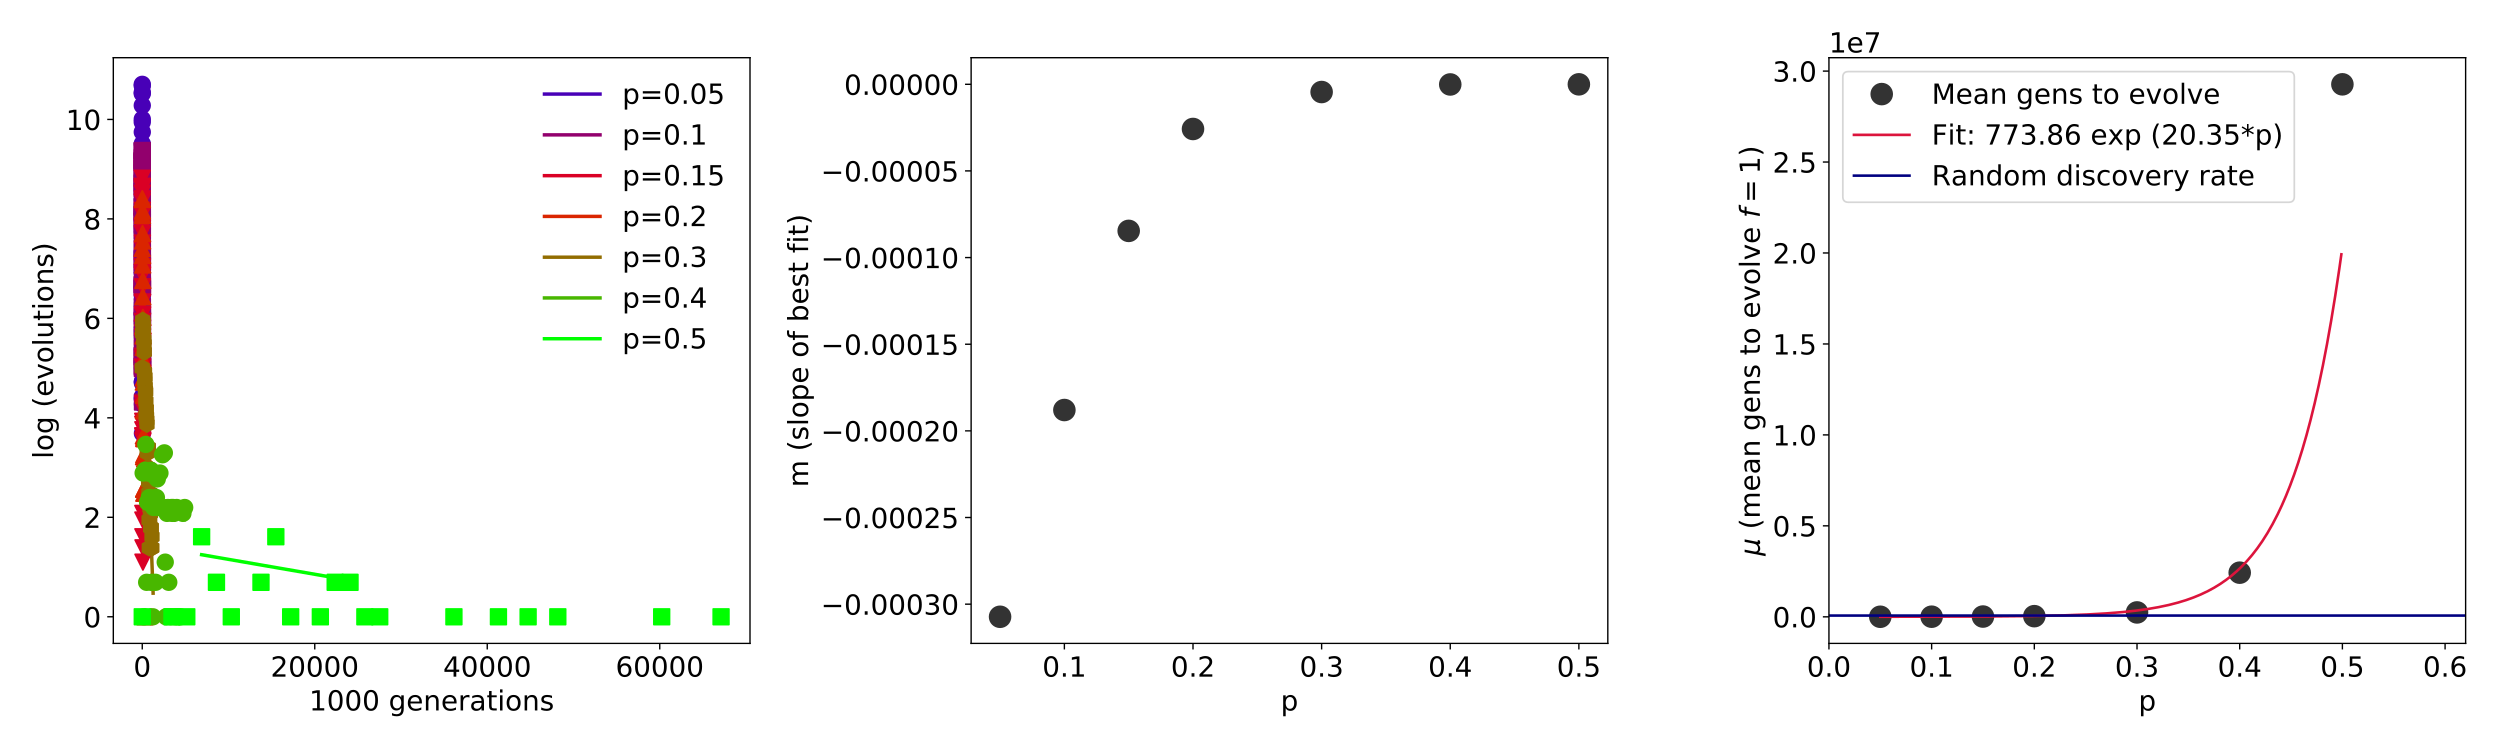 <?xml version="1.0" encoding="utf-8" standalone="no"?>
<!DOCTYPE svg PUBLIC "-//W3C//DTD SVG 1.1//EN"
  "http://www.w3.org/Graphics/SVG/1.1/DTD/svg11.dtd">
<!-- Created with matplotlib (https://matplotlib.org/) -->
<svg height="432pt" version="1.1" viewBox="0 0 1440 432" width="1440pt" xmlns="http://www.w3.org/2000/svg" xmlns:xlink="http://www.w3.org/1999/xlink">
 <defs>
  <style type="text/css">
*{stroke-linecap:butt;stroke-linejoin:round;}
  </style>
 </defs>
 <g id="figure_1">
  <g id="patch_1">
   <path d="M 0 432 
L 1440 432 
L 1440 0 
L 0 0 
z
" style="fill:#ffffff;"/>
  </g>
  <g id="axes_1">
   <g id="patch_2">
    <path d="M 65.27 370.6 
L 432 370.6 
L 432 33.24 
L 65.27 33.24 
z
" style="fill:#ffffff;"/>
   </g>
   <g id="matplotlib.axis_1">
    <g id="xtick_1">
     <g id="line2d_1">
      <defs>
       <path d="M 0 0 
L 0 3.5 
" id="ma680002f61" style="stroke:#000000;stroke-width:0.8;"/>
      </defs>
      <g>
       <use style="stroke:#000000;stroke-width:0.8;" x="81.94" xlink:href="#ma680002f61" y="370.6"/>
      </g>
     </g>
     <g id="text_1">
      <!-- 0 -->
      <defs>
       <path d="M 31.781 66.406 
Q 24.172 66.406 20.328 58.906 
Q 16.5 51.422 16.5 36.375 
Q 16.5 21.391 20.328 13.891 
Q 24.172 6.391 31.781 6.391 
Q 39.453 6.391 43.281 13.891 
Q 47.125 21.391 47.125 36.375 
Q 47.125 51.422 43.281 58.906 
Q 39.453 66.406 31.781 66.406 
z
M 31.781 74.219 
Q 44.047 74.219 50.516 64.516 
Q 56.984 54.828 56.984 36.375 
Q 56.984 17.969 50.516 8.266 
Q 44.047 -1.422 31.781 -1.422 
Q 19.531 -1.422 13.062 8.266 
Q 6.594 17.969 6.594 36.375 
Q 6.594 54.828 13.062 64.516 
Q 19.531 74.219 31.781 74.219 
z
" id="DejaVuSans-48"/>
      </defs>
      <g transform="translate(76.85 389.757)scale(0.16 -0.16)">
       <use xlink:href="#DejaVuSans-48"/>
      </g>
     </g>
    </g>
    <g id="xtick_2">
     <g id="line2d_2">
      <g>
       <use style="stroke:#000000;stroke-width:0.8;" x="181.298" xlink:href="#ma680002f61" y="370.6"/>
      </g>
     </g>
     <g id="text_2">
      <!-- 20000 -->
      <defs>
       <path d="M 19.188 8.297 
L 53.609 8.297 
L 53.609 0 
L 7.328 0 
L 7.328 8.297 
Q 12.938 14.109 22.625 23.891 
Q 32.328 33.688 34.812 36.531 
Q 39.547 41.844 41.422 45.531 
Q 43.312 49.219 43.312 52.781 
Q 43.312 58.594 39.234 62.25 
Q 35.156 65.922 28.609 65.922 
Q 23.969 65.922 18.812 64.312 
Q 13.672 62.703 7.812 59.422 
L 7.812 69.391 
Q 13.766 71.781 18.938 73 
Q 24.125 74.219 28.422 74.219 
Q 39.75 74.219 46.484 68.547 
Q 53.219 62.891 53.219 53.422 
Q 53.219 48.922 51.531 44.891 
Q 49.859 40.875 45.406 35.406 
Q 44.188 33.984 37.641 27.219 
Q 31.109 20.453 19.188 8.297 
z
" id="DejaVuSans-50"/>
      </defs>
      <g transform="translate(155.848 389.757)scale(0.16 -0.16)">
       <use xlink:href="#DejaVuSans-50"/>
       <use x="63.623" xlink:href="#DejaVuSans-48"/>
       <use x="127.246" xlink:href="#DejaVuSans-48"/>
       <use x="190.869" xlink:href="#DejaVuSans-48"/>
       <use x="254.492" xlink:href="#DejaVuSans-48"/>
      </g>
     </g>
    </g>
    <g id="xtick_3">
     <g id="line2d_3">
      <g>
       <use style="stroke:#000000;stroke-width:0.8;" x="280.656" xlink:href="#ma680002f61" y="370.6"/>
      </g>
     </g>
     <g id="text_3">
      <!-- 40000 -->
      <defs>
       <path d="M 37.797 64.312 
L 12.891 25.391 
L 37.797 25.391 
z
M 35.203 72.906 
L 47.609 72.906 
L 47.609 25.391 
L 58.016 25.391 
L 58.016 17.188 
L 47.609 17.188 
L 47.609 0 
L 37.797 0 
L 37.797 17.188 
L 4.891 17.188 
L 4.891 26.703 
z
" id="DejaVuSans-52"/>
      </defs>
      <g transform="translate(255.206 389.757)scale(0.16 -0.16)">
       <use xlink:href="#DejaVuSans-52"/>
       <use x="63.623" xlink:href="#DejaVuSans-48"/>
       <use x="127.246" xlink:href="#DejaVuSans-48"/>
       <use x="190.869" xlink:href="#DejaVuSans-48"/>
       <use x="254.492" xlink:href="#DejaVuSans-48"/>
      </g>
     </g>
    </g>
    <g id="xtick_4">
     <g id="line2d_4">
      <g>
       <use style="stroke:#000000;stroke-width:0.8;" x="380.013" xlink:href="#ma680002f61" y="370.6"/>
      </g>
     </g>
     <g id="text_4">
      <!-- 60000 -->
      <defs>
       <path d="M 33.016 40.375 
Q 26.375 40.375 22.484 35.828 
Q 18.609 31.297 18.609 23.391 
Q 18.609 15.531 22.484 10.953 
Q 26.375 6.391 33.016 6.391 
Q 39.656 6.391 43.531 10.953 
Q 47.406 15.531 47.406 23.391 
Q 47.406 31.297 43.531 35.828 
Q 39.656 40.375 33.016 40.375 
z
M 52.594 71.297 
L 52.594 62.312 
Q 48.875 64.062 45.094 64.984 
Q 41.312 65.922 37.594 65.922 
Q 27.828 65.922 22.672 59.328 
Q 17.531 52.734 16.797 39.406 
Q 19.672 43.656 24.016 45.922 
Q 28.375 48.188 33.594 48.188 
Q 44.578 48.188 50.953 41.516 
Q 57.328 34.859 57.328 23.391 
Q 57.328 12.156 50.688 5.359 
Q 44.047 -1.422 33.016 -1.422 
Q 20.359 -1.422 13.672 8.266 
Q 6.984 17.969 6.984 36.375 
Q 6.984 53.656 15.188 63.938 
Q 23.391 74.219 37.203 74.219 
Q 40.922 74.219 44.703 73.484 
Q 48.484 72.75 52.594 71.297 
z
" id="DejaVuSans-54"/>
      </defs>
      <g transform="translate(354.563 389.757)scale(0.16 -0.16)">
       <use xlink:href="#DejaVuSans-54"/>
       <use x="63.623" xlink:href="#DejaVuSans-48"/>
       <use x="127.246" xlink:href="#DejaVuSans-48"/>
       <use x="190.869" xlink:href="#DejaVuSans-48"/>
       <use x="254.492" xlink:href="#DejaVuSans-48"/>
      </g>
     </g>
    </g>
    <g id="text_5">
     <!-- 1000 generations -->
     <defs>
      <path d="M 12.406 8.297 
L 28.516 8.297 
L 28.516 63.922 
L 10.984 60.406 
L 10.984 69.391 
L 28.422 72.906 
L 38.281 72.906 
L 38.281 8.297 
L 54.391 8.297 
L 54.391 0 
L 12.406 0 
z
" id="DejaVuSans-49"/>
      <path id="DejaVuSans-32"/>
      <path d="M 45.406 27.984 
Q 45.406 37.75 41.375 43.109 
Q 37.359 48.484 30.078 48.484 
Q 22.859 48.484 18.828 43.109 
Q 14.797 37.75 14.797 27.984 
Q 14.797 18.266 18.828 12.891 
Q 22.859 7.516 30.078 7.516 
Q 37.359 7.516 41.375 12.891 
Q 45.406 18.266 45.406 27.984 
z
M 54.391 6.781 
Q 54.391 -7.172 48.188 -13.984 
Q 42 -20.797 29.203 -20.797 
Q 24.469 -20.797 20.266 -20.094 
Q 16.062 -19.391 12.109 -17.922 
L 12.109 -9.188 
Q 16.062 -11.328 19.922 -12.344 
Q 23.781 -13.375 27.781 -13.375 
Q 36.625 -13.375 41.016 -8.766 
Q 45.406 -4.156 45.406 5.172 
L 45.406 9.625 
Q 42.625 4.781 38.281 2.391 
Q 33.938 0 27.875 0 
Q 17.828 0 11.672 7.656 
Q 5.516 15.328 5.516 27.984 
Q 5.516 40.672 11.672 48.328 
Q 17.828 56 27.875 56 
Q 33.938 56 38.281 53.609 
Q 42.625 51.219 45.406 46.391 
L 45.406 54.688 
L 54.391 54.688 
z
" id="DejaVuSans-103"/>
      <path d="M 56.203 29.594 
L 56.203 25.203 
L 14.891 25.203 
Q 15.484 15.922 20.484 11.062 
Q 25.484 6.203 34.422 6.203 
Q 39.594 6.203 44.453 7.469 
Q 49.312 8.734 54.109 11.281 
L 54.109 2.781 
Q 49.266 0.734 44.188 -0.344 
Q 39.109 -1.422 33.891 -1.422 
Q 20.797 -1.422 13.156 6.188 
Q 5.516 13.812 5.516 26.812 
Q 5.516 40.234 12.766 48.109 
Q 20.016 56 32.328 56 
Q 43.359 56 49.781 48.891 
Q 56.203 41.797 56.203 29.594 
z
M 47.219 32.234 
Q 47.125 39.594 43.094 43.984 
Q 39.062 48.391 32.422 48.391 
Q 24.906 48.391 20.391 44.141 
Q 15.875 39.891 15.188 32.172 
z
" id="DejaVuSans-101"/>
      <path d="M 54.891 33.016 
L 54.891 0 
L 45.906 0 
L 45.906 32.719 
Q 45.906 40.484 42.875 44.328 
Q 39.844 48.188 33.797 48.188 
Q 26.516 48.188 22.312 43.547 
Q 18.109 38.922 18.109 30.906 
L 18.109 0 
L 9.078 0 
L 9.078 54.688 
L 18.109 54.688 
L 18.109 46.188 
Q 21.344 51.125 25.703 53.562 
Q 30.078 56 35.797 56 
Q 45.219 56 50.047 50.172 
Q 54.891 44.344 54.891 33.016 
z
" id="DejaVuSans-110"/>
      <path d="M 41.109 46.297 
Q 39.594 47.172 37.812 47.578 
Q 36.031 48 33.891 48 
Q 26.266 48 22.188 43.047 
Q 18.109 38.094 18.109 28.812 
L 18.109 0 
L 9.078 0 
L 9.078 54.688 
L 18.109 54.688 
L 18.109 46.188 
Q 20.953 51.172 25.484 53.578 
Q 30.031 56 36.531 56 
Q 37.453 56 38.578 55.875 
Q 39.703 55.766 41.062 55.516 
z
" id="DejaVuSans-114"/>
      <path d="M 34.281 27.484 
Q 23.391 27.484 19.188 25 
Q 14.984 22.516 14.984 16.5 
Q 14.984 11.719 18.141 8.906 
Q 21.297 6.109 26.703 6.109 
Q 34.188 6.109 38.703 11.406 
Q 43.219 16.703 43.219 25.484 
L 43.219 27.484 
z
M 52.203 31.203 
L 52.203 0 
L 43.219 0 
L 43.219 8.297 
Q 40.141 3.328 35.547 0.953 
Q 30.953 -1.422 24.312 -1.422 
Q 15.922 -1.422 10.953 3.297 
Q 6 8.016 6 15.922 
Q 6 25.141 12.172 29.828 
Q 18.359 34.516 30.609 34.516 
L 43.219 34.516 
L 43.219 35.406 
Q 43.219 41.609 39.141 45 
Q 35.062 48.391 27.688 48.391 
Q 23 48.391 18.547 47.266 
Q 14.109 46.141 10.016 43.891 
L 10.016 52.203 
Q 14.938 54.109 19.578 55.047 
Q 24.219 56 28.609 56 
Q 40.484 56 46.344 49.844 
Q 52.203 43.703 52.203 31.203 
z
" id="DejaVuSans-97"/>
      <path d="M 18.312 70.219 
L 18.312 54.688 
L 36.812 54.688 
L 36.812 47.703 
L 18.312 47.703 
L 18.312 18.016 
Q 18.312 11.328 20.141 9.422 
Q 21.969 7.516 27.594 7.516 
L 36.812 7.516 
L 36.812 0 
L 27.594 0 
Q 17.188 0 13.234 3.875 
Q 9.281 7.766 9.281 18.016 
L 9.281 47.703 
L 2.688 47.703 
L 2.688 54.688 
L 9.281 54.688 
L 9.281 70.219 
z
" id="DejaVuSans-116"/>
      <path d="M 9.422 54.688 
L 18.406 54.688 
L 18.406 0 
L 9.422 0 
z
M 9.422 75.984 
L 18.406 75.984 
L 18.406 64.594 
L 9.422 64.594 
z
" id="DejaVuSans-105"/>
      <path d="M 30.609 48.391 
Q 23.391 48.391 19.188 42.75 
Q 14.984 37.109 14.984 27.297 
Q 14.984 17.484 19.156 11.844 
Q 23.344 6.203 30.609 6.203 
Q 37.797 6.203 41.984 11.859 
Q 46.188 17.531 46.188 27.297 
Q 46.188 37.016 41.984 42.703 
Q 37.797 48.391 30.609 48.391 
z
M 30.609 56 
Q 42.328 56 49.016 48.375 
Q 55.719 40.766 55.719 27.297 
Q 55.719 13.875 49.016 6.219 
Q 42.328 -1.422 30.609 -1.422 
Q 18.844 -1.422 12.172 6.219 
Q 5.516 13.875 5.516 27.297 
Q 5.516 40.766 12.172 48.375 
Q 18.844 56 30.609 56 
z
" id="DejaVuSans-111"/>
      <path d="M 44.281 53.078 
L 44.281 44.578 
Q 40.484 46.531 36.375 47.5 
Q 32.281 48.484 27.875 48.484 
Q 21.188 48.484 17.844 46.438 
Q 14.5 44.391 14.5 40.281 
Q 14.5 37.156 16.891 35.375 
Q 19.281 33.594 26.516 31.984 
L 29.594 31.297 
Q 39.156 29.25 43.188 25.516 
Q 47.219 21.781 47.219 15.094 
Q 47.219 7.469 41.188 3.016 
Q 35.156 -1.422 24.609 -1.422 
Q 20.219 -1.422 15.453 -0.562 
Q 10.688 0.297 5.422 2 
L 5.422 11.281 
Q 10.406 8.688 15.234 7.391 
Q 20.062 6.109 24.812 6.109 
Q 31.156 6.109 34.562 8.281 
Q 37.984 10.453 37.984 14.406 
Q 37.984 18.062 35.516 20.016 
Q 33.062 21.969 24.703 23.781 
L 21.578 24.516 
Q 13.234 26.266 9.516 29.906 
Q 5.812 33.547 5.812 39.891 
Q 5.812 47.609 11.281 51.797 
Q 16.75 56 26.812 56 
Q 31.781 56 36.172 55.266 
Q 40.578 54.547 44.281 53.078 
z
" id="DejaVuSans-115"/>
     </defs>
     <g transform="translate(178.056 409.243)scale(0.16 -0.16)">
      <use xlink:href="#DejaVuSans-49"/>
      <use x="63.623" xlink:href="#DejaVuSans-48"/>
      <use x="127.246" xlink:href="#DejaVuSans-48"/>
      <use x="190.869" xlink:href="#DejaVuSans-48"/>
      <use x="254.492" xlink:href="#DejaVuSans-32"/>
      <use x="286.279" xlink:href="#DejaVuSans-103"/>
      <use x="349.756" xlink:href="#DejaVuSans-101"/>
      <use x="411.279" xlink:href="#DejaVuSans-110"/>
      <use x="474.658" xlink:href="#DejaVuSans-101"/>
      <use x="536.182" xlink:href="#DejaVuSans-114"/>
      <use x="577.295" xlink:href="#DejaVuSans-97"/>
      <use x="638.574" xlink:href="#DejaVuSans-116"/>
      <use x="677.783" xlink:href="#DejaVuSans-105"/>
      <use x="705.566" xlink:href="#DejaVuSans-111"/>
      <use x="766.748" xlink:href="#DejaVuSans-110"/>
      <use x="830.127" xlink:href="#DejaVuSans-115"/>
     </g>
    </g>
   </g>
   <g id="matplotlib.axis_2">
    <g id="ytick_1">
     <g id="line2d_5">
      <defs>
       <path d="M 0 0 
L -3.5 0 
" id="mc24c374c67" style="stroke:#000000;stroke-width:0.8;"/>
      </defs>
      <g>
       <use style="stroke:#000000;stroke-width:0.8;" x="65.27" xlink:href="#mc24c374c67" y="355.265"/>
      </g>
     </g>
     <g id="text_6">
      <!-- 0 -->
      <g transform="translate(48.09 361.344)scale(0.16 -0.16)">
       <use xlink:href="#DejaVuSans-48"/>
      </g>
     </g>
    </g>
    <g id="ytick_2">
     <g id="line2d_6">
      <g>
       <use style="stroke:#000000;stroke-width:0.8;" x="65.27" xlink:href="#mc24c374c67" y="297.973"/>
      </g>
     </g>
     <g id="text_7">
      <!-- 2 -->
      <g transform="translate(48.09 304.052)scale(0.16 -0.16)">
       <use xlink:href="#DejaVuSans-50"/>
      </g>
     </g>
    </g>
    <g id="ytick_3">
     <g id="line2d_7">
      <g>
       <use style="stroke:#000000;stroke-width:0.8;" x="65.27" xlink:href="#mc24c374c67" y="240.681"/>
      </g>
     </g>
     <g id="text_8">
      <!-- 4 -->
      <g transform="translate(48.09 246.76)scale(0.16 -0.16)">
       <use xlink:href="#DejaVuSans-52"/>
      </g>
     </g>
    </g>
    <g id="ytick_4">
     <g id="line2d_8">
      <g>
       <use style="stroke:#000000;stroke-width:0.8;" x="65.27" xlink:href="#mc24c374c67" y="183.389"/>
      </g>
     </g>
     <g id="text_9">
      <!-- 6 -->
      <g transform="translate(48.09 189.468)scale(0.16 -0.16)">
       <use xlink:href="#DejaVuSans-54"/>
      </g>
     </g>
    </g>
    <g id="ytick_5">
     <g id="line2d_9">
      <g>
       <use style="stroke:#000000;stroke-width:0.8;" x="65.27" xlink:href="#mc24c374c67" y="126.097"/>
      </g>
     </g>
     <g id="text_10">
      <!-- 8 -->
      <defs>
       <path d="M 31.781 34.625 
Q 24.75 34.625 20.719 30.859 
Q 16.703 27.094 16.703 20.516 
Q 16.703 13.922 20.719 10.156 
Q 24.75 6.391 31.781 6.391 
Q 38.812 6.391 42.859 10.172 
Q 46.922 13.969 46.922 20.516 
Q 46.922 27.094 42.891 30.859 
Q 38.875 34.625 31.781 34.625 
z
M 21.922 38.812 
Q 15.578 40.375 12.031 44.719 
Q 8.5 49.078 8.5 55.328 
Q 8.5 64.062 14.719 69.141 
Q 20.953 74.219 31.781 74.219 
Q 42.672 74.219 48.875 69.141 
Q 55.078 64.062 55.078 55.328 
Q 55.078 49.078 51.531 44.719 
Q 48 40.375 41.703 38.812 
Q 48.828 37.156 52.797 32.312 
Q 56.781 27.484 56.781 20.516 
Q 56.781 9.906 50.312 4.234 
Q 43.844 -1.422 31.781 -1.422 
Q 19.734 -1.422 13.25 4.234 
Q 6.781 9.906 6.781 20.516 
Q 6.781 27.484 10.781 32.312 
Q 14.797 37.156 21.922 38.812 
z
M 18.312 54.391 
Q 18.312 48.734 21.844 45.562 
Q 25.391 42.391 31.781 42.391 
Q 38.141 42.391 41.719 45.562 
Q 45.312 48.734 45.312 54.391 
Q 45.312 60.062 41.719 63.234 
Q 38.141 66.406 31.781 66.406 
Q 25.391 66.406 21.844 63.234 
Q 18.312 60.062 18.312 54.391 
z
" id="DejaVuSans-56"/>
      </defs>
      <g transform="translate(48.09 132.176)scale(0.16 -0.16)">
       <use xlink:href="#DejaVuSans-56"/>
      </g>
     </g>
    </g>
    <g id="ytick_6">
     <g id="line2d_10">
      <g>
       <use style="stroke:#000000;stroke-width:0.8;" x="65.27" xlink:href="#mc24c374c67" y="68.805"/>
      </g>
     </g>
     <g id="text_11">
      <!-- 10 -->
      <g transform="translate(37.91 74.883)scale(0.16 -0.16)">
       <use xlink:href="#DejaVuSans-49"/>
       <use x="63.623" xlink:href="#DejaVuSans-48"/>
      </g>
     </g>
    </g>
    <g id="text_12">
     <!-- log (evolutions) -->
     <defs>
      <path d="M 9.422 75.984 
L 18.406 75.984 
L 18.406 0 
L 9.422 0 
z
" id="DejaVuSans-108"/>
      <path d="M 31 75.875 
Q 24.469 64.656 21.281 53.656 
Q 18.109 42.672 18.109 31.391 
Q 18.109 20.125 21.312 9.062 
Q 24.516 -2 31 -13.188 
L 23.188 -13.188 
Q 15.875 -1.703 12.234 9.375 
Q 8.594 20.453 8.594 31.391 
Q 8.594 42.281 12.203 53.312 
Q 15.828 64.359 23.188 75.875 
z
" id="DejaVuSans-40"/>
      <path d="M 2.984 54.688 
L 12.5 54.688 
L 29.594 8.797 
L 46.688 54.688 
L 56.203 54.688 
L 35.688 0 
L 23.484 0 
z
" id="DejaVuSans-118"/>
      <path d="M 8.5 21.578 
L 8.5 54.688 
L 17.484 54.688 
L 17.484 21.922 
Q 17.484 14.156 20.5 10.266 
Q 23.531 6.391 29.594 6.391 
Q 36.859 6.391 41.078 11.031 
Q 45.312 15.672 45.312 23.688 
L 45.312 54.688 
L 54.297 54.688 
L 54.297 0 
L 45.312 0 
L 45.312 8.406 
Q 42.047 3.422 37.719 1 
Q 33.406 -1.422 27.688 -1.422 
Q 18.266 -1.422 13.375 4.438 
Q 8.5 10.297 8.5 21.578 
z
M 31.109 56 
z
" id="DejaVuSans-117"/>
      <path d="M 8.016 75.875 
L 15.828 75.875 
Q 23.141 64.359 26.781 53.312 
Q 30.422 42.281 30.422 31.391 
Q 30.422 20.453 26.781 9.375 
Q 23.141 -1.703 15.828 -13.188 
L 8.016 -13.188 
Q 14.5 -2 17.703 9.062 
Q 20.906 20.125 20.906 31.391 
Q 20.906 42.672 17.703 53.656 
Q 14.5 64.656 8.016 75.875 
z
" id="DejaVuSans-41"/>
     </defs>
     <g transform="translate(30.582 264.238)rotate(-90)scale(0.16 -0.16)">
      <use xlink:href="#DejaVuSans-108"/>
      <use x="27.783" xlink:href="#DejaVuSans-111"/>
      <use x="88.965" xlink:href="#DejaVuSans-103"/>
      <use x="152.441" xlink:href="#DejaVuSans-32"/>
      <use x="184.229" xlink:href="#DejaVuSans-40"/>
      <use x="223.242" xlink:href="#DejaVuSans-101"/>
      <use x="284.766" xlink:href="#DejaVuSans-118"/>
      <use x="343.945" xlink:href="#DejaVuSans-111"/>
      <use x="405.127" xlink:href="#DejaVuSans-108"/>
      <use x="432.91" xlink:href="#DejaVuSans-117"/>
      <use x="496.289" xlink:href="#DejaVuSans-116"/>
      <use x="535.498" xlink:href="#DejaVuSans-105"/>
      <use x="563.281" xlink:href="#DejaVuSans-111"/>
      <use x="624.463" xlink:href="#DejaVuSans-110"/>
      <use x="687.842" xlink:href="#DejaVuSans-115"/>
      <use x="739.941" xlink:href="#DejaVuSans-41"/>
     </g>
    </g>
   </g>
   <g id="line2d_11">
    <path clip-path="url(#p1df940772b)" d="M 81.94 61.063 
L 81.942 64.887 
L 81.944 68.711 
L 81.946 72.536 
L 81.948 76.36 
L 81.95 80.184 
L 81.952 84.008 
L 81.955 87.833 
L 81.957 91.657 
L 81.959 95.481 
L 81.961 99.305 
L 81.963 103.129 
L 81.965 106.954 
L 81.968 110.778 
L 81.97 114.602 
L 81.972 118.426 
L 81.974 122.251 
L 81.976 126.075 
L 81.978 129.899 
L 81.981 133.723 
L 81.983 137.547 
L 81.985 141.372 
L 81.987 145.196 
L 81.989 149.02 
L 81.991 152.844 
L 81.994 156.669 
L 81.996 160.493 
L 81.998 164.317 
L 82 168.141 
L 82.002 171.965 
L 82.004 175.79 
L 82.006 179.614 
L 82.009 183.438 
L 82.011 187.262 
L 82.013 191.087 
L 82.015 194.911 
L 82.017 198.735 
L 82.019 202.559 
L 82.022 206.383 
L 82.024 210.208 
L 82.026 214.032 
L 82.028 217.856 
L 82.03 221.68 
L 82.032 225.505 
L 82.035 229.329 
L 82.037 233.153 
L 82.039 236.977 
L 82.041 240.801 
L 82.043 244.626 
" style="fill:none;stroke:#4800b7;stroke-linecap:square;stroke-width:2;"/>
   </g>
   <g id="line2d_12">
    <path clip-path="url(#p1df940772b)" d="M 81.94 82.014 
L 81.942 84.814 
L 81.945 87.614 
L 81.947 90.414 
L 81.95 93.214 
L 81.952 96.014 
L 81.955 98.814 
L 81.958 101.614 
L 81.96 104.414 
L 81.963 107.214 
L 81.965 110.014 
L 81.968 112.814 
L 81.971 115.615 
L 81.973 118.415 
L 81.976 121.215 
L 81.978 124.015 
L 81.981 126.815 
L 81.983 129.615 
L 81.986 132.415 
L 81.989 135.215 
L 81.991 138.015 
L 81.994 140.815 
L 81.996 143.615 
L 81.999 146.415 
L 82.002 149.215 
L 82.004 152.015 
L 82.007 154.815 
L 82.009 157.616 
L 82.012 160.416 
L 82.014 163.216 
L 82.017 166.016 
L 82.02 168.816 
L 82.022 171.616 
L 82.025 174.416 
L 82.027 177.216 
L 82.03 180.016 
L 82.033 182.816 
L 82.035 185.616 
L 82.038 188.416 
L 82.04 191.216 
L 82.043 194.016 
L 82.045 196.817 
L 82.048 199.617 
L 82.051 202.417 
L 82.053 205.217 
L 82.056 208.017 
L 82.058 210.817 
L 82.061 213.617 
L 82.064 216.417 
" style="fill:none;stroke:#92006d;stroke-linecap:square;stroke-width:2;"/>
   </g>
   <g id="line2d_13">
    <path clip-path="url(#p1df940772b)" d="M 81.94 93.802 
L 81.948 97.964 
L 81.957 102.126 
L 81.965 106.288 
L 81.974 110.45 
L 81.982 114.612 
L 81.991 118.774 
L 81.999 122.936 
L 82.008 127.098 
L 82.016 131.26 
L 82.025 135.422 
L 82.033 139.584 
L 82.042 143.746 
L 82.05 147.908 
L 82.059 152.07 
L 82.068 156.232 
L 82.076 160.394 
L 82.085 164.556 
L 82.093 168.718 
L 82.102 172.88 
L 82.11 177.042 
L 82.119 181.204 
L 82.127 185.366 
L 82.136 189.528 
L 82.144 193.69 
L 82.153 197.852 
L 82.161 202.014 
L 82.17 206.176 
L 82.178 210.338 
L 82.187 214.5 
L 82.196 218.662 
L 82.204 222.824 
L 82.213 226.986 
L 82.221 231.148 
L 82.23 235.31 
L 82.238 239.473 
L 82.247 243.635 
L 82.255 247.797 
L 82.264 251.959 
L 82.272 256.121 
L 82.281 260.283 
L 82.289 264.445 
L 82.298 268.607 
L 82.306 272.769 
L 82.315 276.931 
L 82.323 281.093 
L 82.332 285.255 
L 82.341 289.417 
" style="fill:none;stroke:#da0025;stroke-linecap:square;stroke-width:2;"/>
   </g>
   <g id="line2d_14">
    <path clip-path="url(#p1df940772b)" d="M 81.94 122.663 
L 81.974 127.783 
L 82.008 132.903 
L 82.043 138.023 
L 82.077 143.144 
L 82.112 148.264 
L 82.146 153.384 
L 82.181 158.504 
L 82.215 163.624 
L 82.249 168.745 
L 82.284 173.865 
L 82.318 178.985 
L 82.353 184.105 
L 82.387 189.225 
L 82.421 194.345 
L 82.456 199.466 
L 82.49 204.586 
L 82.525 209.706 
L 82.559 214.826 
L 82.594 219.946 
L 82.628 225.067 
L 82.662 230.187 
L 82.697 235.307 
L 82.731 240.427 
L 82.766 245.547 
L 82.8 250.667 
L 82.835 255.788 
L 82.869 260.908 
L 82.903 266.028 
L 82.972 276.268 
L 83.144 301.869 
L 83.282 322.35 
" style="fill:none;stroke:#da2500;stroke-linecap:square;stroke-width:2;"/>
   </g>
   <g id="line2d_15">
    <path clip-path="url(#p1df940772b)" d="M 81.94 180.413 
L 82.07 183.773 
L 82.2 187.132 
L 82.331 190.492 
L 82.461 193.851 
L 82.591 197.211 
L 82.722 200.57 
L 82.852 203.93 
L 82.982 207.289 
L 83.113 210.649 
L 83.243 214.009 
L 83.373 217.368 
L 83.504 220.728 
L 83.634 224.087 
L 83.764 227.447 
L 83.895 230.806 
L 84.025 234.166 
L 84.155 237.525 
L 84.286 240.885 
L 84.416 244.244 
L 84.547 247.604 
L 84.677 250.963 
L 84.807 254.323 
L 84.938 257.682 
L 85.068 261.042 
L 85.198 264.401 
L 85.329 267.761 
L 85.459 271.12 
L 85.589 274.48 
L 85.72 277.839 
L 85.85 281.199 
L 85.98 284.559 
L 86.111 287.918 
L 86.241 291.278 
L 86.371 294.637 
L 86.502 297.997 
L 86.632 301.356 
L 86.762 304.716 
L 87.023 311.435 
L 87.153 314.794 
L 87.284 318.154 
L 87.414 321.513 
L 87.545 324.873 
L 87.675 328.232 
L 87.936 334.951 
L 88.196 341.67 
" style="fill:none;stroke:#926d00;stroke-linecap:square;stroke-width:2;"/>
   </g>
   <g id="line2d_16">
    <path clip-path="url(#p1df940772b)" d="M 82.449 285.422 
L 83.467 286.01 
L 83.976 286.304 
L 84.484 286.598 
L 84.993 286.892 
L 85.502 287.186 
L 86.011 287.48 
L 87.029 288.067 
L 87.538 288.361 
L 88.556 288.949 
L 89.065 289.243 
L 89.574 289.537 
L 90.083 289.83 
L 90.592 290.124 
L 91.101 290.418 
L 92.119 291.006 
L 93.646 291.887 
L 94.155 292.181 
L 94.664 292.475 
L 95.173 292.769 
L 96.191 293.357 
L 96.7 293.651 
L 97.209 293.944 
L 98.736 294.826 
L 99.245 295.12 
L 99.754 295.414 
L 100.263 295.708 
L 101.79 296.589 
L 105.353 298.646 
L 106.371 299.234 
" style="fill:none;stroke:#48b700;stroke-linecap:square;stroke-width:2;"/>
   </g>
   <g id="line2d_17">
    <path clip-path="url(#p1df940772b)" d="M 116.133 319.513 
L 124.682 320.992 
L 150.327 325.428 
L 158.876 326.907 
L 193.07 332.822 
L 201.618 334.3 
" style="fill:none;stroke:#00ff00;stroke-linecap:square;stroke-width:2;"/>
   </g>
   <g id="line2d_18">
    <defs>
     <path d="M 0 4.5 
C 1.193 4.5 2.338 4.026 3.182 3.182 
C 4.026 2.338 4.5 1.193 4.5 0 
C 4.5 -1.193 4.026 -2.338 3.182 -3.182 
C 2.338 -4.026 1.193 -4.5 0 -4.5 
C -1.193 -4.5 -2.338 -4.026 -3.182 -3.182 
C -4.026 -2.338 -4.5 -1.193 -4.5 0 
C -4.5 1.193 -4.026 2.338 -3.182 3.182 
C -2.338 4.026 -1.193 4.5 0 4.5 
z
" id="m834a6d6b22" style="stroke:#4800b7;"/>
    </defs>
    <g clip-path="url(#p1df940772b)">
     <use style="fill:#4800b7;stroke:#4800b7;" x="81.94" xlink:href="#m834a6d6b22" y="126.474"/>
     <use style="fill:#4800b7;stroke:#4800b7;" x="81.942" xlink:href="#m834a6d6b22" y="70.332"/>
     <use style="fill:#4800b7;stroke:#4800b7;" x="81.944" xlink:href="#m834a6d6b22" y="53.923"/>
     <use style="fill:#4800b7;stroke:#4800b7;" x="81.946" xlink:href="#m834a6d6b22" y="49.433"/>
     <use style="fill:#4800b7;stroke:#4800b7;" x="81.948" xlink:href="#m834a6d6b22" y="48.575"/>
     <use style="fill:#4800b7;stroke:#4800b7;" x="81.95" xlink:href="#m834a6d6b22" y="53.206"/>
     <use style="fill:#4800b7;stroke:#4800b7;" x="81.952" xlink:href="#m834a6d6b22" y="60.743"/>
     <use style="fill:#4800b7;stroke:#4800b7;" x="81.955" xlink:href="#m834a6d6b22" y="68.638"/>
     <use style="fill:#4800b7;stroke:#4800b7;" x="81.957" xlink:href="#m834a6d6b22" y="76.074"/>
     <use style="fill:#4800b7;stroke:#4800b7;" x="81.959" xlink:href="#m834a6d6b22" y="82.797"/>
     <use style="fill:#4800b7;stroke:#4800b7;" x="81.961" xlink:href="#m834a6d6b22" y="88.765"/>
     <use style="fill:#4800b7;stroke:#4800b7;" x="81.963" xlink:href="#m834a6d6b22" y="96.348"/>
     <use style="fill:#4800b7;stroke:#4800b7;" x="81.965" xlink:href="#m834a6d6b22" y="102.532"/>
     <use style="fill:#4800b7;stroke:#4800b7;" x="81.968" xlink:href="#m834a6d6b22" y="114.995"/>
     <use style="fill:#4800b7;stroke:#4800b7;" x="81.97" xlink:href="#m834a6d6b22" y="120.628"/>
     <use style="fill:#4800b7;stroke:#4800b7;" x="81.972" xlink:href="#m834a6d6b22" y="122.985"/>
     <use style="fill:#4800b7;stroke:#4800b7;" x="81.974" xlink:href="#m834a6d6b22" y="133.339"/>
     <use style="fill:#4800b7;stroke:#4800b7;" x="81.976" xlink:href="#m834a6d6b22" y="130.615"/>
     <use style="fill:#4800b7;stroke:#4800b7;" x="81.978" xlink:href="#m834a6d6b22" y="144.942"/>
     <use style="fill:#4800b7;stroke:#4800b7;" x="81.981" xlink:href="#m834a6d6b22" y="145.334"/>
     <use style="fill:#4800b7;stroke:#4800b7;" x="81.983" xlink:href="#m834a6d6b22" y="146.702"/>
     <use style="fill:#4800b7;stroke:#4800b7;" x="81.985" xlink:href="#m834a6d6b22" y="153.183"/>
     <use style="fill:#4800b7;stroke:#4800b7;" x="81.987" xlink:href="#m834a6d6b22" y="165.322"/>
     <use style="fill:#4800b7;stroke:#4800b7;" x="81.989" xlink:href="#m834a6d6b22" y="157.414"/>
     <use style="fill:#4800b7;stroke:#4800b7;" x="81.991" xlink:href="#m834a6d6b22" y="156.734"/>
     <use style="fill:#4800b7;stroke:#4800b7;" x="81.994" xlink:href="#m834a6d6b22" y="161.047"/>
     <use style="fill:#4800b7;stroke:#4800b7;" x="81.996" xlink:href="#m834a6d6b22" y="172.162"/>
     <use style="fill:#4800b7;stroke:#4800b7;" x="81.998" xlink:href="#m834a6d6b22" y="165.856"/>
     <use style="fill:#4800b7;stroke:#4800b7;" x="82" xlink:href="#m834a6d6b22" y="176.283"/>
     <use style="fill:#4800b7;stroke:#4800b7;" x="82.002" xlink:href="#m834a6d6b22" y="191.121"/>
     <use style="fill:#4800b7;stroke:#4800b7;" x="82.004" xlink:href="#m834a6d6b22" y="174.615"/>
     <use style="fill:#4800b7;stroke:#4800b7;" x="82.006" xlink:href="#m834a6d6b22" y="180.903"/>
     <use style="fill:#4800b7;stroke:#4800b7;" x="82.009" xlink:href="#m834a6d6b22" y="180.903"/>
     <use style="fill:#4800b7;stroke:#4800b7;" x="82.011" xlink:href="#m834a6d6b22" y="194.471"/>
     <use style="fill:#4800b7;stroke:#4800b7;" x="82.013" xlink:href="#m834a6d6b22" y="228.34"/>
     <use style="fill:#4800b7;stroke:#4800b7;" x="82.015" xlink:href="#m834a6d6b22" y="188.885"/>
     <use style="fill:#4800b7;stroke:#4800b7;" x="82.017" xlink:href="#m834a6d6b22" y="200.629"/>
     <use style="fill:#4800b7;stroke:#4800b7;" x="82.019" xlink:href="#m834a6d6b22" y="211.922"/>
     <use style="fill:#4800b7;stroke:#4800b7;" x="82.022" xlink:href="#m834a6d6b22" y="200.89"/>
     <use style="fill:#4800b7;stroke:#4800b7;" x="82.024" xlink:href="#m834a6d6b22" y="219.844"/>
     <use style="fill:#4800b7;stroke:#4800b7;" x="82.026" xlink:href="#m834a6d6b22" y="192.846"/>
     <use style="fill:#4800b7;stroke:#4800b7;" x="82.028" xlink:href="#m834a6d6b22" y="229.738"/>
     <use style="fill:#4800b7;stroke:#4800b7;" x="82.03" xlink:href="#m834a6d6b22" y="189.67"/>
     <use style="fill:#4800b7;stroke:#4800b7;" x="82.032" xlink:href="#m834a6d6b22" y="229.738"/>
     <use style="fill:#4800b7;stroke:#4800b7;" x="82.035" xlink:href="#m834a6d6b22" y="219.844"/>
     <use style="fill:#4800b7;stroke:#4800b7;" x="82.037" xlink:href="#m834a6d6b22" y="206.667"/>
     <use style="fill:#4800b7;stroke:#4800b7;" x="82.039" xlink:href="#m834a6d6b22" y="232.756"/>
     <use style="fill:#4800b7;stroke:#4800b7;" x="82.041" xlink:href="#m834a6d6b22" y="249.593"/>
     <use style="fill:#4800b7;stroke:#4800b7;" x="82.043" xlink:href="#m834a6d6b22" y="220.615"/>
    </g>
   </g>
   <g id="line2d_19">
    <defs>
     <path d="M -4.5 4.5 
L 4.5 4.5 
L 4.5 -4.5 
L -4.5 -4.5 
z
" id="m7b960ae7c2" style="stroke:#92006d;stroke-linejoin:miter;"/>
    </defs>
    <g clip-path="url(#p1df940772b)">
     <use style="fill:#92006d;stroke:#92006d;stroke-linejoin:miter;" x="81.94" xlink:href="#m7b960ae7c2" y="163.921"/>
     <use style="fill:#92006d;stroke:#92006d;stroke-linejoin:miter;" x="81.942" xlink:href="#m7b960ae7c2" y="121.844"/>
     <use style="fill:#92006d;stroke:#92006d;stroke-linejoin:miter;" x="81.945" xlink:href="#m7b960ae7c2" y="105.346"/>
     <use style="fill:#92006d;stroke:#92006d;stroke-linejoin:miter;" x="81.947" xlink:href="#m7b960ae7c2" y="92.849"/>
     <use style="fill:#92006d;stroke:#92006d;stroke-linejoin:miter;" x="81.95" xlink:href="#m7b960ae7c2" y="93.662"/>
     <use style="fill:#92006d;stroke:#92006d;stroke-linejoin:miter;" x="81.952" xlink:href="#m7b960ae7c2" y="86.679"/>
     <use style="fill:#92006d;stroke:#92006d;stroke-linejoin:miter;" x="81.955" xlink:href="#m7b960ae7c2" y="86.93"/>
     <use style="fill:#92006d;stroke:#92006d;stroke-linejoin:miter;" x="81.958" xlink:href="#m7b960ae7c2" y="92.378"/>
     <use style="fill:#92006d;stroke:#92006d;stroke-linejoin:miter;" x="81.96" xlink:href="#m7b960ae7c2" y="90.768"/>
     <use style="fill:#92006d;stroke:#92006d;stroke-linejoin:miter;" x="81.963" xlink:href="#m7b960ae7c2" y="93.243"/>
     <use style="fill:#92006d;stroke:#92006d;stroke-linejoin:miter;" x="81.965" xlink:href="#m7b960ae7c2" y="99.242"/>
     <use style="fill:#92006d;stroke:#92006d;stroke-linejoin:miter;" x="81.968" xlink:href="#m7b960ae7c2" y="96.992"/>
     <use style="fill:#92006d;stroke:#92006d;stroke-linejoin:miter;" x="81.971" xlink:href="#m7b960ae7c2" y="102.829"/>
     <use style="fill:#92006d;stroke:#92006d;stroke-linejoin:miter;" x="81.973" xlink:href="#m7b960ae7c2" y="107.887"/>
     <use style="fill:#92006d;stroke:#92006d;stroke-linejoin:miter;" x="81.976" xlink:href="#m7b960ae7c2" y="108.702"/>
     <use style="fill:#92006d;stroke:#92006d;stroke-linejoin:miter;" x="81.978" xlink:href="#m7b960ae7c2" y="110.229"/>
     <use style="fill:#92006d;stroke:#92006d;stroke-linejoin:miter;" x="81.981" xlink:href="#m7b960ae7c2" y="118.947"/>
     <use style="fill:#92006d;stroke:#92006d;stroke-linejoin:miter;" x="81.983" xlink:href="#m7b960ae7c2" y="119.66"/>
     <use style="fill:#92006d;stroke:#92006d;stroke-linejoin:miter;" x="81.986" xlink:href="#m7b960ae7c2" y="125.981"/>
     <use style="fill:#92006d;stroke:#92006d;stroke-linejoin:miter;" x="81.989" xlink:href="#m7b960ae7c2" y="123.569"/>
     <use style="fill:#92006d;stroke:#92006d;stroke-linejoin:miter;" x="81.991" xlink:href="#m7b960ae7c2" y="127.646"/>
     <use style="fill:#92006d;stroke:#92006d;stroke-linejoin:miter;" x="81.994" xlink:href="#m7b960ae7c2" y="133.02"/>
     <use style="fill:#92006d;stroke:#92006d;stroke-linejoin:miter;" x="81.996" xlink:href="#m7b960ae7c2" y="135.631"/>
     <use style="fill:#92006d;stroke:#92006d;stroke-linejoin:miter;" x="81.999" xlink:href="#m7b960ae7c2" y="145.184"/>
     <use style="fill:#92006d;stroke:#92006d;stroke-linejoin:miter;" x="82.002" xlink:href="#m7b960ae7c2" y="150.947"/>
     <use style="fill:#92006d;stroke:#92006d;stroke-linejoin:miter;" x="82.004" xlink:href="#m7b960ae7c2" y="142.953"/>
     <use style="fill:#92006d;stroke:#92006d;stroke-linejoin:miter;" x="82.007" xlink:href="#m7b960ae7c2" y="151.339"/>
     <use style="fill:#92006d;stroke:#92006d;stroke-linejoin:miter;" x="82.009" xlink:href="#m7b960ae7c2" y="152.378"/>
     <use style="fill:#92006d;stroke:#92006d;stroke-linejoin:miter;" x="82.012" xlink:href="#m7b960ae7c2" y="163.957"/>
     <use style="fill:#92006d;stroke:#92006d;stroke-linejoin:miter;" x="82.014" xlink:href="#m7b960ae7c2" y="165.779"/>
     <use style="fill:#92006d;stroke:#92006d;stroke-linejoin:miter;" x="82.017" xlink:href="#m7b960ae7c2" y="176.674"/>
     <use style="fill:#92006d;stroke:#92006d;stroke-linejoin:miter;" x="82.02" xlink:href="#m7b960ae7c2" y="165.972"/>
     <use style="fill:#92006d;stroke:#92006d;stroke-linejoin:miter;" x="82.022" xlink:href="#m7b960ae7c2" y="166.283"/>
     <use style="fill:#92006d;stroke:#92006d;stroke-linejoin:miter;" x="82.025" xlink:href="#m7b960ae7c2" y="161.408"/>
     <use style="fill:#92006d;stroke:#92006d;stroke-linejoin:miter;" x="82.027" xlink:href="#m7b960ae7c2" y="182.168"/>
     <use style="fill:#92006d;stroke:#92006d;stroke-linejoin:miter;" x="82.03" xlink:href="#m7b960ae7c2" y="180.644"/>
     <use style="fill:#92006d;stroke:#92006d;stroke-linejoin:miter;" x="82.033" xlink:href="#m7b960ae7c2" y="188.971"/>
     <use style="fill:#92006d;stroke:#92006d;stroke-linejoin:miter;" x="82.035" xlink:href="#m7b960ae7c2" y="204.51"/>
     <use style="fill:#92006d;stroke:#92006d;stroke-linejoin:miter;" x="82.038" xlink:href="#m7b960ae7c2" y="194.367"/>
     <use style="fill:#92006d;stroke:#92006d;stroke-linejoin:miter;" x="82.04" xlink:href="#m7b960ae7c2" y="205.568"/>
     <use style="fill:#92006d;stroke:#92006d;stroke-linejoin:miter;" x="82.043" xlink:href="#m7b960ae7c2" y="211.163"/>
     <use style="fill:#92006d;stroke:#92006d;stroke-linejoin:miter;" x="82.045" xlink:href="#m7b960ae7c2" y="184.212"/>
     <use style="fill:#92006d;stroke:#92006d;stroke-linejoin:miter;" x="82.048" xlink:href="#m7b960ae7c2" y="210.976"/>
     <use style="fill:#92006d;stroke:#92006d;stroke-linejoin:miter;" x="82.051" xlink:href="#m7b960ae7c2" y="200.371"/>
     <use style="fill:#92006d;stroke:#92006d;stroke-linejoin:miter;" x="82.053" xlink:href="#m7b960ae7c2" y="205.568"/>
     <use style="fill:#92006d;stroke:#92006d;stroke-linejoin:miter;" x="82.056" xlink:href="#m7b960ae7c2" y="212.115"/>
     <use style="fill:#92006d;stroke:#92006d;stroke-linejoin:miter;" x="82.058" xlink:href="#m7b960ae7c2" y="206.191"/>
     <use style="fill:#92006d;stroke:#92006d;stroke-linejoin:miter;" x="82.061" xlink:href="#m7b960ae7c2" y="212.309"/>
     <use style="fill:#92006d;stroke:#92006d;stroke-linejoin:miter;" x="82.064" xlink:href="#m7b960ae7c2" y="231.586"/>
    </g>
   </g>
   <g id="line2d_20">
    <defs>
     <path d="M -0 4.5 
L 4.5 -4.5 
L -4.5 -4.5 
z
" id="mbf75a02af3" style="stroke:#da0025;stroke-linejoin:miter;"/>
    </defs>
    <g clip-path="url(#p1df940772b)">
     <use style="fill:#da0025;stroke:#da0025;stroke-linejoin:miter;" x="81.94" xlink:href="#mbf75a02af3" y="156.734"/>
     <use style="fill:#da0025;stroke:#da0025;stroke-linejoin:miter;" x="81.948" xlink:href="#mbf75a02af3" y="116.289"/>
     <use style="fill:#da0025;stroke:#da0025;stroke-linejoin:miter;" x="81.957" xlink:href="#mbf75a02af3" y="108.702"/>
     <use style="fill:#da0025;stroke:#da0025;stroke-linejoin:miter;" x="81.965" xlink:href="#mbf75a02af3" y="102.646"/>
     <use style="fill:#da0025;stroke:#da0025;stroke-linejoin:miter;" x="81.974" xlink:href="#mbf75a02af3" y="107.382"/>
     <use style="fill:#da0025;stroke:#da0025;stroke-linejoin:miter;" x="81.982" xlink:href="#mbf75a02af3" y="107.402"/>
     <use style="fill:#da0025;stroke:#da0025;stroke-linejoin:miter;" x="81.991" xlink:href="#mbf75a02af3" y="108.127"/>
     <use style="fill:#da0025;stroke:#da0025;stroke-linejoin:miter;" x="81.999" xlink:href="#mbf75a02af3" y="111.27"/>
     <use style="fill:#da0025;stroke:#da0025;stroke-linejoin:miter;" x="82.008" xlink:href="#mbf75a02af3" y="114.542"/>
     <use style="fill:#da0025;stroke:#da0025;stroke-linejoin:miter;" x="82.016" xlink:href="#mbf75a02af3" y="121.165"/>
     <use style="fill:#da0025;stroke:#da0025;stroke-linejoin:miter;" x="82.025" xlink:href="#mbf75a02af3" y="123.843"/>
     <use style="fill:#da0025;stroke:#da0025;stroke-linejoin:miter;" x="82.033" xlink:href="#mbf75a02af3" y="134.501"/>
     <use style="fill:#da0025;stroke:#da0025;stroke-linejoin:miter;" x="82.042" xlink:href="#mbf75a02af3" y="131.379"/>
     <use style="fill:#da0025;stroke:#da0025;stroke-linejoin:miter;" x="82.05" xlink:href="#mbf75a02af3" y="139.965"/>
     <use style="fill:#da0025;stroke:#da0025;stroke-linejoin:miter;" x="82.059" xlink:href="#mbf75a02af3" y="143.725"/>
     <use style="fill:#da0025;stroke:#da0025;stroke-linejoin:miter;" x="82.068" xlink:href="#mbf75a02af3" y="153.632"/>
     <use style="fill:#da0025;stroke:#da0025;stroke-linejoin:miter;" x="82.076" xlink:href="#mbf75a02af3" y="158.674"/>
     <use style="fill:#da0025;stroke:#da0025;stroke-linejoin:miter;" x="82.085" xlink:href="#mbf75a02af3" y="158.258"/>
     <use style="fill:#da0025;stroke:#da0025;stroke-linejoin:miter;" x="82.093" xlink:href="#mbf75a02af3" y="165.172"/>
     <use style="fill:#da0025;stroke:#da0025;stroke-linejoin:miter;" x="82.102" xlink:href="#mbf75a02af3" y="174.097"/>
     <use style="fill:#da0025;stroke:#da0025;stroke-linejoin:miter;" x="82.11" xlink:href="#mbf75a02af3" y="174.046"/>
     <use style="fill:#da0025;stroke:#da0025;stroke-linejoin:miter;" x="82.119" xlink:href="#mbf75a02af3" y="185.103"/>
     <use style="fill:#da0025;stroke:#da0025;stroke-linejoin:miter;" x="82.127" xlink:href="#mbf75a02af3" y="181.363"/>
     <use style="fill:#da0025;stroke:#da0025;stroke-linejoin:miter;" x="82.136" xlink:href="#mbf75a02af3" y="181.363"/>
     <use style="fill:#da0025;stroke:#da0025;stroke-linejoin:miter;" x="82.144" xlink:href="#mbf75a02af3" y="188.885"/>
     <use style="fill:#da0025;stroke:#da0025;stroke-linejoin:miter;" x="82.153" xlink:href="#mbf75a02af3" y="196.983"/>
     <use style="fill:#da0025;stroke:#da0025;stroke-linejoin:miter;" x="82.161" xlink:href="#mbf75a02af3" y="196.53"/>
     <use style="fill:#da0025;stroke:#da0025;stroke-linejoin:miter;" x="82.17" xlink:href="#mbf75a02af3" y="211.351"/>
     <use style="fill:#da0025;stroke:#da0025;stroke-linejoin:miter;" x="82.178" xlink:href="#mbf75a02af3" y="205.262"/>
     <use style="fill:#da0025;stroke:#da0025;stroke-linejoin:miter;" x="82.187" xlink:href="#mbf75a02af3" y="193.953"/>
     <use style="fill:#da0025;stroke:#da0025;stroke-linejoin:miter;" x="82.196" xlink:href="#mbf75a02af3" y="242.634"/>
     <use style="fill:#da0025;stroke:#da0025;stroke-linejoin:miter;" x="82.204" xlink:href="#mbf75a02af3" y="206.667"/>
     <use style="fill:#da0025;stroke:#da0025;stroke-linejoin:miter;" x="82.213" xlink:href="#mbf75a02af3" y="244.371"/>
     <use style="fill:#da0025;stroke:#da0025;stroke-linejoin:miter;" x="82.221" xlink:href="#mbf75a02af3" y="232.361"/>
     <use style="fill:#da0025;stroke:#da0025;stroke-linejoin:miter;" x="82.23" xlink:href="#mbf75a02af3" y="251.063"/>
     <use style="fill:#da0025;stroke:#da0025;stroke-linejoin:miter;" x="82.238" xlink:href="#mbf75a02af3" y="232.361"/>
     <use style="fill:#da0025;stroke:#da0025;stroke-linejoin:miter;" x="82.247" xlink:href="#mbf75a02af3" y="295.698"/>
     <use style="fill:#da0025;stroke:#da0025;stroke-linejoin:miter;" x="82.255" xlink:href="#mbf75a02af3" y="247.522"/>
     <use style="fill:#da0025;stroke:#da0025;stroke-linejoin:miter;" x="82.264" xlink:href="#mbf75a02af3" y="214.962"/>
     <use style="fill:#da0025;stroke:#da0025;stroke-linejoin:miter;" x="82.272" xlink:href="#mbf75a02af3" y="309.161"/>
     <use style="fill:#da0025;stroke:#da0025;stroke-linejoin:miter;" x="82.281" xlink:href="#mbf75a02af3" y="299.523"/>
     <use style="fill:#da0025;stroke:#da0025;stroke-linejoin:miter;" x="82.289" xlink:href="#mbf75a02af3" y="251.063"/>
     <use style="fill:#da0025;stroke:#da0025;stroke-linejoin:miter;" x="82.298" xlink:href="#mbf75a02af3" y="253.419"/>
     <use style="fill:#da0025;stroke:#da0025;stroke-linejoin:miter;" x="82.306" xlink:href="#mbf75a02af3" y="234.817"/>
     <use style="fill:#da0025;stroke:#da0025;stroke-linejoin:miter;" x="82.315" xlink:href="#mbf75a02af3" y="254.249"/>
     <use style="fill:#da0025;stroke:#da0025;stroke-linejoin:miter;" x="82.323" xlink:href="#mbf75a02af3" y="323.795"/>
     <use style="fill:#da0025;stroke:#da0025;stroke-linejoin:miter;" x="82.332" xlink:href="#mbf75a02af3" y="235.686"/>
     <use style="fill:#da0025;stroke:#da0025;stroke-linejoin:miter;" x="82.341" xlink:href="#mbf75a02af3" y="315.554"/>
    </g>
   </g>
   <g id="line2d_21">
    <defs>
     <path d="M 0 -4.5 
L -4.5 4.5 
L 4.5 4.5 
z
" id="me4ada7b984" style="stroke:#da2500;stroke-linejoin:miter;"/>
    </defs>
    <g clip-path="url(#p1df940772b)">
     <use style="fill:#da2500;stroke:#da2500;stroke-linejoin:miter;" x="81.94" xlink:href="#me4ada7b984" y="143.092"/>
     <use style="fill:#da2500;stroke:#da2500;stroke-linejoin:miter;" x="81.974" xlink:href="#me4ada7b984" y="114.465"/>
     <use style="fill:#da2500;stroke:#da2500;stroke-linejoin:miter;" x="82.008" xlink:href="#me4ada7b984" y="114.885"/>
     <use style="fill:#da2500;stroke:#da2500;stroke-linejoin:miter;" x="82.043" xlink:href="#me4ada7b984" y="121.556"/>
     <use style="fill:#da2500;stroke:#da2500;stroke-linejoin:miter;" x="82.077" xlink:href="#me4ada7b984" y="124.164"/>
     <use style="fill:#da2500;stroke:#da2500;stroke-linejoin:miter;" x="82.112" xlink:href="#me4ada7b984" y="134.514"/>
     <use style="fill:#da2500;stroke:#da2500;stroke-linejoin:miter;" x="82.146" xlink:href="#me4ada7b984" y="138.818"/>
     <use style="fill:#da2500;stroke:#da2500;stroke-linejoin:miter;" x="82.181" xlink:href="#me4ada7b984" y="147.139"/>
     <use style="fill:#da2500;stroke:#da2500;stroke-linejoin:miter;" x="82.215" xlink:href="#me4ada7b984" y="152.644"/>
     <use style="fill:#da2500;stroke:#da2500;stroke-linejoin:miter;" x="82.249" xlink:href="#me4ada7b984" y="161.573"/>
     <use style="fill:#da2500;stroke:#da2500;stroke-linejoin:miter;" x="82.284" xlink:href="#me4ada7b984" y="170.987"/>
     <use style="fill:#da2500;stroke:#da2500;stroke-linejoin:miter;" x="82.318" xlink:href="#me4ada7b984" y="182.856"/>
     <use style="fill:#da2500;stroke:#da2500;stroke-linejoin:miter;" x="82.353" xlink:href="#me4ada7b984" y="187.705"/>
     <use style="fill:#da2500;stroke:#da2500;stroke-linejoin:miter;" x="82.387" xlink:href="#me4ada7b984" y="193.545"/>
     <use style="fill:#da2500;stroke:#da2500;stroke-linejoin:miter;" x="82.421" xlink:href="#me4ada7b984" y="200.115"/>
     <use style="fill:#da2500;stroke:#da2500;stroke-linejoin:miter;" x="82.456" xlink:href="#me4ada7b984" y="217.649"/>
     <use style="fill:#da2500;stroke:#da2500;stroke-linejoin:miter;" x="82.49" xlink:href="#me4ada7b984" y="207.315"/>
     <use style="fill:#da2500;stroke:#da2500;stroke-linejoin:miter;" x="82.525" xlink:href="#me4ada7b984" y="220.099"/>
     <use style="fill:#da2500;stroke:#da2500;stroke-linejoin:miter;" x="82.559" xlink:href="#me4ada7b984" y="210.061"/>
     <use style="fill:#da2500;stroke:#da2500;stroke-linejoin:miter;" x="82.594" xlink:href="#me4ada7b984" y="251.063"/>
     <use style="fill:#da2500;stroke:#da2500;stroke-linejoin:miter;" x="82.628" xlink:href="#me4ada7b984" y="236.581"/>
     <use style="fill:#da2500;stroke:#da2500;stroke-linejoin:miter;" x="82.662" xlink:href="#me4ada7b984" y="263.057"/>
     <use style="fill:#da2500;stroke:#da2500;stroke-linejoin:miter;" x="82.697" xlink:href="#me4ada7b984" y="227.666"/>
     <use style="fill:#da2500;stroke:#da2500;stroke-linejoin:miter;" x="82.731" xlink:href="#me4ada7b984" y="281.79"/>
     <use style="fill:#da2500;stroke:#da2500;stroke-linejoin:miter;" x="82.766" xlink:href="#me4ada7b984" y="281.79"/>
     <use style="fill:#da2500;stroke:#da2500;stroke-linejoin:miter;" x="82.8" xlink:href="#me4ada7b984" y="261.934"/>
     <use style="fill:#da2500;stroke:#da2500;stroke-linejoin:miter;" x="82.835" xlink:href="#me4ada7b984" y="284.083"/>
     <use style="fill:#da2500;stroke:#da2500;stroke-linejoin:miter;" x="82.869" xlink:href="#me4ada7b984" y="252.612"/>
     <use style="fill:#da2500;stroke:#da2500;stroke-linejoin:miter;" x="82.903" xlink:href="#me4ada7b984" y="251.827"/>
     <use style="fill:#da2500;stroke:#da2500;stroke-linejoin:miter;" x="82.972" xlink:href="#me4ada7b984" y="252.612"/>
     <use style="fill:#da2500;stroke:#da2500;stroke-linejoin:miter;" x="83.144" xlink:href="#me4ada7b984" y="284.083"/>
     <use style="fill:#da2500;stroke:#da2500;stroke-linejoin:miter;" x="83.282" xlink:href="#me4ada7b984" y="264.227"/>
     <use style="fill:#da2500;stroke:#da2500;stroke-linejoin:miter;" x="83.523" xlink:href="#me4ada7b984" y="355.265"/>
    </g>
   </g>
   <g id="line2d_22">
    <defs>
     <path d="M 0 -4.5 
L -3.897 -2.25 
L -3.897 2.25 
L -0 4.5 
L 3.897 2.25 
L 3.897 -2.25 
z
" id="mdf009ccfef" style="stroke:#926d00;stroke-linejoin:miter;"/>
    </defs>
    <g clip-path="url(#p1df940772b)">
     <use style="fill:#926d00;stroke:#926d00;stroke-linejoin:miter;" x="81.94" xlink:href="#mdf009ccfef" y="211.922"/>
     <use style="fill:#926d00;stroke:#926d00;stroke-linejoin:miter;" x="82.07" xlink:href="#mdf009ccfef" y="191.97"/>
     <use style="fill:#926d00;stroke:#926d00;stroke-linejoin:miter;" x="82.2" xlink:href="#mdf009ccfef" y="184.506"/>
     <use style="fill:#926d00;stroke:#926d00;stroke-linejoin:miter;" x="82.331" xlink:href="#mdf009ccfef" y="188.121"/>
     <use style="fill:#926d00;stroke:#926d00;stroke-linejoin:miter;" x="82.461" xlink:href="#mdf009ccfef" y="185.712"/>
     <use style="fill:#926d00;stroke:#926d00;stroke-linejoin:miter;" x="82.591" xlink:href="#mdf009ccfef" y="190.751"/>
     <use style="fill:#926d00;stroke:#926d00;stroke-linejoin:miter;" x="82.722" xlink:href="#mdf009ccfef" y="195.428"/>
     <use style="fill:#926d00;stroke:#926d00;stroke-linejoin:miter;" x="82.852" xlink:href="#mdf009ccfef" y="195.645"/>
     <use style="fill:#926d00;stroke:#926d00;stroke-linejoin:miter;" x="82.982" xlink:href="#mdf009ccfef" y="198.147"/>
     <use style="fill:#926d00;stroke:#926d00;stroke-linejoin:miter;" x="83.113" xlink:href="#mdf009ccfef" y="202.782"/>
     <use style="fill:#926d00;stroke:#926d00;stroke-linejoin:miter;" x="83.243" xlink:href="#mdf009ccfef" y="214.327"/>
     <use style="fill:#926d00;stroke:#926d00;stroke-linejoin:miter;" x="83.373" xlink:href="#mdf009ccfef" y="219.342"/>
     <use style="fill:#926d00;stroke:#926d00;stroke-linejoin:miter;" x="83.504" xlink:href="#mdf009ccfef" y="217.183"/>
     <use style="fill:#926d00;stroke:#926d00;stroke-linejoin:miter;" x="83.634" xlink:href="#mdf009ccfef" y="222.778"/>
     <use style="fill:#926d00;stroke:#926d00;stroke-linejoin:miter;" x="83.764" xlink:href="#mdf009ccfef" y="224.815"/>
     <use style="fill:#926d00;stroke:#926d00;stroke-linejoin:miter;" x="83.895" xlink:href="#mdf009ccfef" y="225.734"/>
     <use style="fill:#926d00;stroke:#926d00;stroke-linejoin:miter;" x="84.025" xlink:href="#mdf009ccfef" y="231.207"/>
     <use style="fill:#926d00;stroke:#926d00;stroke-linejoin:miter;" x="84.155" xlink:href="#mdf009ccfef" y="239.955"/>
     <use style="fill:#926d00;stroke:#926d00;stroke-linejoin:miter;" x="84.286" xlink:href="#mdf009ccfef" y="235.686"/>
     <use style="fill:#926d00;stroke:#926d00;stroke-linejoin:miter;" x="84.416" xlink:href="#mdf009ccfef" y="239.955"/>
     <use style="fill:#926d00;stroke:#926d00;stroke-linejoin:miter;" x="84.547" xlink:href="#mdf009ccfef" y="242.078"/>
     <use style="fill:#926d00;stroke:#926d00;stroke-linejoin:miter;" x="84.677" xlink:href="#mdf009ccfef" y="244.371"/>
     <use style="fill:#926d00;stroke:#926d00;stroke-linejoin:miter;" x="84.807" xlink:href="#mdf009ccfef" y="259.811"/>
     <use style="fill:#926d00;stroke:#926d00;stroke-linejoin:miter;" x="84.938" xlink:href="#mdf009ccfef" y="260.853"/>
     <use style="fill:#926d00;stroke:#926d00;stroke-linejoin:miter;" x="85.068" xlink:href="#mdf009ccfef" y="270.919"/>
     <use style="fill:#926d00;stroke:#926d00;stroke-linejoin:miter;" x="85.198" xlink:href="#mdf009ccfef" y="269.449"/>
     <use style="fill:#926d00;stroke:#926d00;stroke-linejoin:miter;" x="85.329" xlink:href="#mdf009ccfef" y="269.449"/>
     <use style="fill:#926d00;stroke:#926d00;stroke-linejoin:miter;" x="85.459" xlink:href="#mdf009ccfef" y="257.834"/>
     <use style="fill:#926d00;stroke:#926d00;stroke-linejoin:miter;" x="85.589" xlink:href="#mdf009ccfef" y="277.69"/>
     <use style="fill:#926d00;stroke:#926d00;stroke-linejoin:miter;" x="85.72" xlink:href="#mdf009ccfef" y="284.083"/>
     <use style="fill:#926d00;stroke:#926d00;stroke-linejoin:miter;" x="85.85" xlink:href="#mdf009ccfef" y="299.523"/>
     <use style="fill:#926d00;stroke:#926d00;stroke-linejoin:miter;" x="85.98" xlink:href="#mdf009ccfef" y="315.554"/>
     <use style="fill:#926d00;stroke:#926d00;stroke-linejoin:miter;" x="86.111" xlink:href="#mdf009ccfef" y="284.083"/>
     <use style="fill:#926d00;stroke:#926d00;stroke-linejoin:miter;" x="86.241" xlink:href="#mdf009ccfef" y="299.523"/>
     <use style="fill:#926d00;stroke:#926d00;stroke-linejoin:miter;" x="86.371" xlink:href="#mdf009ccfef" y="292.324"/>
     <use style="fill:#926d00;stroke:#926d00;stroke-linejoin:miter;" x="86.502" xlink:href="#mdf009ccfef" y="284.083"/>
     <use style="fill:#926d00;stroke:#926d00;stroke-linejoin:miter;" x="86.632" xlink:href="#mdf009ccfef" y="295.698"/>
     <use style="fill:#926d00;stroke:#926d00;stroke-linejoin:miter;" x="86.762" xlink:href="#mdf009ccfef" y="303.939"/>
     <use style="fill:#926d00;stroke:#926d00;stroke-linejoin:miter;" x="86.893" xlink:href="#mdf009ccfef" y="355.265"/>
     <use style="fill:#926d00;stroke:#926d00;stroke-linejoin:miter;" x="87.023" xlink:href="#mdf009ccfef" y="335.41"/>
     <use style="fill:#926d00;stroke:#926d00;stroke-linejoin:miter;" x="87.153" xlink:href="#mdf009ccfef" y="303.939"/>
     <use style="fill:#926d00;stroke:#926d00;stroke-linejoin:miter;" x="87.284" xlink:href="#mdf009ccfef" y="315.554"/>
     <use style="fill:#926d00;stroke:#926d00;stroke-linejoin:miter;" x="87.414" xlink:href="#mdf009ccfef" y="315.554"/>
     <use style="fill:#926d00;stroke:#926d00;stroke-linejoin:miter;" x="87.545" xlink:href="#mdf009ccfef" y="309.161"/>
     <use style="fill:#926d00;stroke:#926d00;stroke-linejoin:miter;" x="87.675" xlink:href="#mdf009ccfef" y="335.41"/>
     <use style="fill:#926d00;stroke:#926d00;stroke-linejoin:miter;" x="87.936" xlink:href="#mdf009ccfef" y="335.41"/>
     <use style="fill:#926d00;stroke:#926d00;stroke-linejoin:miter;" x="88.196" xlink:href="#mdf009ccfef" y="335.41"/>
    </g>
   </g>
   <g id="line2d_23">
    <defs>
     <path d="M 0 4.5 
C 1.193 4.5 2.338 4.026 3.182 3.182 
C 4.026 2.338 4.5 1.193 4.5 0 
C 4.5 -1.193 4.026 -2.338 3.182 -3.182 
C 2.338 -4.026 1.193 -4.5 0 -4.5 
C -1.193 -4.5 -2.338 -4.026 -3.182 -3.182 
C -4.026 -2.338 -4.5 -1.193 -4.5 0 
C -4.5 1.193 -4.026 2.338 -3.182 3.182 
C -2.338 4.026 -1.193 4.5 0 4.5 
z
" id="me404f67503" style="stroke:#48b700;"/>
    </defs>
    <g clip-path="url(#p1df940772b)">
     <use style="fill:#48b700;stroke:#48b700;" x="82.449" xlink:href="#me404f67503" y="272.468"/>
     <use style="fill:#48b700;stroke:#48b700;" x="82.958" xlink:href="#me404f67503" y="355.265"/>
     <use style="fill:#48b700;stroke:#48b700;" x="83.467" xlink:href="#me404f67503" y="270.919"/>
     <use style="fill:#48b700;stroke:#48b700;" x="83.976" xlink:href="#me404f67503" y="255.986"/>
     <use style="fill:#48b700;stroke:#48b700;" x="84.484" xlink:href="#me404f67503" y="335.41"/>
     <use style="fill:#48b700;stroke:#48b700;" x="84.993" xlink:href="#me404f67503" y="289.305"/>
     <use style="fill:#48b700;stroke:#48b700;" x="85.502" xlink:href="#me404f67503" y="272.468"/>
     <use style="fill:#48b700;stroke:#48b700;" x="86.011" xlink:href="#me404f67503" y="286.575"/>
     <use style="fill:#48b700;stroke:#48b700;" x="87.029" xlink:href="#me404f67503" y="270.919"/>
     <use style="fill:#48b700;stroke:#48b700;" x="87.538" xlink:href="#me404f67503" y="335.41"/>
     <use style="fill:#48b700;stroke:#48b700;" x="88.047" xlink:href="#me404f67503" y="355.265"/>
     <use style="fill:#48b700;stroke:#48b700;" x="88.556" xlink:href="#me404f67503" y="292.324"/>
     <use style="fill:#48b700;stroke:#48b700;" x="89.065" xlink:href="#me404f67503" y="274.105"/>
     <use style="fill:#48b700;stroke:#48b700;" x="89.574" xlink:href="#me404f67503" y="335.41"/>
     <use style="fill:#48b700;stroke:#48b700;" x="90.083" xlink:href="#me404f67503" y="286.575"/>
     <use style="fill:#48b700;stroke:#48b700;" x="90.592" xlink:href="#me404f67503" y="275.842"/>
     <use style="fill:#48b700;stroke:#48b700;" x="91.101" xlink:href="#me404f67503" y="292.324"/>
     <use style="fill:#48b700;stroke:#48b700;" x="92.119" xlink:href="#me404f67503" y="272.468"/>
     <use style="fill:#48b700;stroke:#48b700;" x="93.646" xlink:href="#me404f67503" y="261.934"/>
     <use style="fill:#48b700;stroke:#48b700;" x="94.155" xlink:href="#me404f67503" y="292.324"/>
     <use style="fill:#48b700;stroke:#48b700;" x="94.664" xlink:href="#me404f67503" y="260.853"/>
     <use style="fill:#48b700;stroke:#48b700;" x="95.173" xlink:href="#me404f67503" y="323.795"/>
     <use style="fill:#48b700;stroke:#48b700;" x="95.682" xlink:href="#me404f67503" y="355.265"/>
     <use style="fill:#48b700;stroke:#48b700;" x="96.191" xlink:href="#me404f67503" y="295.698"/>
     <use style="fill:#48b700;stroke:#48b700;" x="96.7" xlink:href="#me404f67503" y="292.324"/>
     <use style="fill:#48b700;stroke:#48b700;" x="97.209" xlink:href="#me404f67503" y="335.41"/>
     <use style="fill:#48b700;stroke:#48b700;" x="98.227" xlink:href="#me404f67503" y="355.265"/>
     <use style="fill:#48b700;stroke:#48b700;" x="98.736" xlink:href="#me404f67503" y="292.324"/>
     <use style="fill:#48b700;stroke:#48b700;" x="99.245" xlink:href="#me404f67503" y="295.698"/>
     <use style="fill:#48b700;stroke:#48b700;" x="99.754" xlink:href="#me404f67503" y="292.324"/>
     <use style="fill:#48b700;stroke:#48b700;" x="100.263" xlink:href="#me404f67503" y="295.698"/>
     <use style="fill:#48b700;stroke:#48b700;" x="100.772" xlink:href="#me404f67503" y="355.265"/>
     <use style="fill:#48b700;stroke:#48b700;" x="101.79" xlink:href="#me404f67503" y="292.324"/>
     <use style="fill:#48b700;stroke:#48b700;" x="102.299" xlink:href="#me404f67503" y="355.265"/>
     <use style="fill:#48b700;stroke:#48b700;" x="103.826" xlink:href="#me404f67503" y="355.265"/>
     <use style="fill:#48b700;stroke:#48b700;" x="105.353" xlink:href="#me404f67503" y="295.698"/>
     <use style="fill:#48b700;stroke:#48b700;" x="106.371" xlink:href="#me404f67503" y="292.324"/>
    </g>
   </g>
   <g id="line2d_24">
    <defs>
     <path d="M -4.5 4.5 
L 4.5 4.5 
L 4.5 -4.5 
L -4.5 -4.5 
z
" id="m038500bc07" style="stroke:#00ff00;stroke-linejoin:miter;"/>
    </defs>
    <g clip-path="url(#p1df940772b)">
     <use style="fill:#00ff00;stroke:#00ff00;stroke-linejoin:miter;" x="81.94" xlink:href="#m038500bc07" y="355.265"/>
     <use style="fill:#00ff00;stroke:#00ff00;stroke-linejoin:miter;" x="99.037" xlink:href="#m038500bc07" y="355.265"/>
     <use style="fill:#00ff00;stroke:#00ff00;stroke-linejoin:miter;" x="107.585" xlink:href="#m038500bc07" y="355.265"/>
     <use style="fill:#00ff00;stroke:#00ff00;stroke-linejoin:miter;" x="116.133" xlink:href="#m038500bc07" y="309.161"/>
     <use style="fill:#00ff00;stroke:#00ff00;stroke-linejoin:miter;" x="124.682" xlink:href="#m038500bc07" y="335.41"/>
     <use style="fill:#00ff00;stroke:#00ff00;stroke-linejoin:miter;" x="133.23" xlink:href="#m038500bc07" y="355.265"/>
     <use style="fill:#00ff00;stroke:#00ff00;stroke-linejoin:miter;" x="150.327" xlink:href="#m038500bc07" y="335.41"/>
     <use style="fill:#00ff00;stroke:#00ff00;stroke-linejoin:miter;" x="158.876" xlink:href="#m038500bc07" y="309.161"/>
     <use style="fill:#00ff00;stroke:#00ff00;stroke-linejoin:miter;" x="167.424" xlink:href="#m038500bc07" y="355.265"/>
     <use style="fill:#00ff00;stroke:#00ff00;stroke-linejoin:miter;" x="184.521" xlink:href="#m038500bc07" y="355.265"/>
     <use style="fill:#00ff00;stroke:#00ff00;stroke-linejoin:miter;" x="193.07" xlink:href="#m038500bc07" y="335.41"/>
     <use style="fill:#00ff00;stroke:#00ff00;stroke-linejoin:miter;" x="201.618" xlink:href="#m038500bc07" y="335.41"/>
     <use style="fill:#00ff00;stroke:#00ff00;stroke-linejoin:miter;" x="210.167" xlink:href="#m038500bc07" y="355.265"/>
     <use style="fill:#00ff00;stroke:#00ff00;stroke-linejoin:miter;" x="218.715" xlink:href="#m038500bc07" y="355.265"/>
     <use style="fill:#00ff00;stroke:#00ff00;stroke-linejoin:miter;" x="261.458" xlink:href="#m038500bc07" y="355.265"/>
     <use style="fill:#00ff00;stroke:#00ff00;stroke-linejoin:miter;" x="287.103" xlink:href="#m038500bc07" y="355.265"/>
     <use style="fill:#00ff00;stroke:#00ff00;stroke-linejoin:miter;" x="304.2" xlink:href="#m038500bc07" y="355.265"/>
     <use style="fill:#00ff00;stroke:#00ff00;stroke-linejoin:miter;" x="321.297" xlink:href="#m038500bc07" y="355.265"/>
     <use style="fill:#00ff00;stroke:#00ff00;stroke-linejoin:miter;" x="381.137" xlink:href="#m038500bc07" y="355.265"/>
     <use style="fill:#00ff00;stroke:#00ff00;stroke-linejoin:miter;" x="415.33" xlink:href="#m038500bc07" y="355.265"/>
    </g>
   </g>
   <g id="patch_3">
    <path d="M 65.27 370.6 
L 65.27 33.24 
" style="fill:none;stroke:#000000;stroke-linecap:square;stroke-linejoin:miter;stroke-width:0.8;"/>
   </g>
   <g id="patch_4">
    <path d="M 432 370.6 
L 432 33.24 
" style="fill:none;stroke:#000000;stroke-linecap:square;stroke-linejoin:miter;stroke-width:0.8;"/>
   </g>
   <g id="patch_5">
    <path d="M 65.27 370.6 
L 432 370.6 
" style="fill:none;stroke:#000000;stroke-linecap:square;stroke-linejoin:miter;stroke-width:0.8;"/>
   </g>
   <g id="patch_6">
    <path d="M 65.27 33.24 
L 432 33.24 
" style="fill:none;stroke:#000000;stroke-linecap:square;stroke-linejoin:miter;stroke-width:0.8;"/>
   </g>
   <g id="legend_1">
    <g id="line2d_25">
     <path d="M 313.61 54.197 
L 345.61 54.197 
" style="fill:none;stroke:#4800b7;stroke-linecap:square;stroke-width:2;"/>
    </g>
    <g id="line2d_26"/>
    <g id="text_13">
     <!-- p=0.05 -->
     <defs>
      <path d="M 18.109 8.203 
L 18.109 -20.797 
L 9.078 -20.797 
L 9.078 54.688 
L 18.109 54.688 
L 18.109 46.391 
Q 20.953 51.266 25.266 53.625 
Q 29.594 56 35.594 56 
Q 45.562 56 51.781 48.094 
Q 58.016 40.188 58.016 27.297 
Q 58.016 14.406 51.781 6.484 
Q 45.562 -1.422 35.594 -1.422 
Q 29.594 -1.422 25.266 0.953 
Q 20.953 3.328 18.109 8.203 
z
M 48.688 27.297 
Q 48.688 37.203 44.609 42.844 
Q 40.531 48.484 33.406 48.484 
Q 26.266 48.484 22.188 42.844 
Q 18.109 37.203 18.109 27.297 
Q 18.109 17.391 22.188 11.75 
Q 26.266 6.109 33.406 6.109 
Q 40.531 6.109 44.609 11.75 
Q 48.688 17.391 48.688 27.297 
z
" id="DejaVuSans-112"/>
      <path d="M 10.594 45.406 
L 73.188 45.406 
L 73.188 37.203 
L 10.594 37.203 
z
M 10.594 25.484 
L 73.188 25.484 
L 73.188 17.188 
L 10.594 17.188 
z
" id="DejaVuSans-61"/>
      <path d="M 10.688 12.406 
L 21 12.406 
L 21 0 
L 10.688 0 
z
" id="DejaVuSans-46"/>
      <path d="M 10.797 72.906 
L 49.516 72.906 
L 49.516 64.594 
L 19.828 64.594 
L 19.828 46.734 
Q 21.969 47.469 24.109 47.828 
Q 26.266 48.188 28.422 48.188 
Q 40.625 48.188 47.75 41.5 
Q 54.891 34.812 54.891 23.391 
Q 54.891 11.625 47.562 5.094 
Q 40.234 -1.422 26.906 -1.422 
Q 22.312 -1.422 17.547 -0.641 
Q 12.797 0.141 7.719 1.703 
L 7.719 11.625 
Q 12.109 9.234 16.797 8.062 
Q 21.484 6.891 26.703 6.891 
Q 35.156 6.891 40.078 11.328 
Q 45.016 15.766 45.016 23.391 
Q 45.016 31 40.078 35.438 
Q 35.156 39.891 26.703 39.891 
Q 22.75 39.891 18.812 39.016 
Q 14.891 38.141 10.797 36.281 
z
" id="DejaVuSans-53"/>
     </defs>
     <g transform="translate(358.41 59.797)scale(0.16 -0.16)">
      <use xlink:href="#DejaVuSans-112"/>
      <use x="63.477" xlink:href="#DejaVuSans-61"/>
      <use x="147.266" xlink:href="#DejaVuSans-48"/>
      <use x="210.889" xlink:href="#DejaVuSans-46"/>
      <use x="242.676" xlink:href="#DejaVuSans-48"/>
      <use x="306.299" xlink:href="#DejaVuSans-53"/>
     </g>
    </g>
    <g id="line2d_27">
     <path d="M 313.61 77.683 
L 345.61 77.683 
" style="fill:none;stroke:#92006d;stroke-linecap:square;stroke-width:2;"/>
    </g>
    <g id="line2d_28"/>
    <g id="text_14">
     <!-- p=0.1 -->
     <g transform="translate(358.41 83.282)scale(0.16 -0.16)">
      <use xlink:href="#DejaVuSans-112"/>
      <use x="63.477" xlink:href="#DejaVuSans-61"/>
      <use x="147.266" xlink:href="#DejaVuSans-48"/>
      <use x="210.889" xlink:href="#DejaVuSans-46"/>
      <use x="242.676" xlink:href="#DejaVuSans-49"/>
     </g>
    </g>
    <g id="line2d_29">
     <path d="M 313.61 101.168 
L 345.61 101.168 
" style="fill:none;stroke:#da0025;stroke-linecap:square;stroke-width:2;"/>
    </g>
    <g id="line2d_30"/>
    <g id="text_15">
     <!-- p=0.15 -->
     <g transform="translate(358.41 106.767)scale(0.16 -0.16)">
      <use xlink:href="#DejaVuSans-112"/>
      <use x="63.477" xlink:href="#DejaVuSans-61"/>
      <use x="147.266" xlink:href="#DejaVuSans-48"/>
      <use x="210.889" xlink:href="#DejaVuSans-46"/>
      <use x="242.676" xlink:href="#DejaVuSans-49"/>
      <use x="306.299" xlink:href="#DejaVuSans-53"/>
     </g>
    </g>
    <g id="line2d_31">
     <path d="M 313.61 124.653 
L 345.61 124.653 
" style="fill:none;stroke:#da2500;stroke-linecap:square;stroke-width:2;"/>
    </g>
    <g id="line2d_32"/>
    <g id="text_16">
     <!-- p=0.2 -->
     <g transform="translate(358.41 130.252)scale(0.16 -0.16)">
      <use xlink:href="#DejaVuSans-112"/>
      <use x="63.477" xlink:href="#DejaVuSans-61"/>
      <use x="147.266" xlink:href="#DejaVuSans-48"/>
      <use x="210.889" xlink:href="#DejaVuSans-46"/>
      <use x="242.676" xlink:href="#DejaVuSans-50"/>
     </g>
    </g>
    <g id="line2d_33">
     <path d="M 313.61 148.137 
L 345.61 148.137 
" style="fill:none;stroke:#926d00;stroke-linecap:square;stroke-width:2;"/>
    </g>
    <g id="line2d_34"/>
    <g id="text_17">
     <!-- p=0.3 -->
     <defs>
      <path d="M 40.578 39.312 
Q 47.656 37.797 51.625 33 
Q 55.609 28.219 55.609 21.188 
Q 55.609 10.406 48.188 4.484 
Q 40.766 -1.422 27.094 -1.422 
Q 22.516 -1.422 17.656 -0.516 
Q 12.797 0.391 7.625 2.203 
L 7.625 11.719 
Q 11.719 9.328 16.594 8.109 
Q 21.484 6.891 26.812 6.891 
Q 36.078 6.891 40.938 10.547 
Q 45.797 14.203 45.797 21.188 
Q 45.797 27.641 41.281 31.266 
Q 36.766 34.906 28.719 34.906 
L 20.219 34.906 
L 20.219 43.016 
L 29.109 43.016 
Q 36.375 43.016 40.234 45.922 
Q 44.094 48.828 44.094 54.297 
Q 44.094 59.906 40.109 62.906 
Q 36.141 65.922 28.719 65.922 
Q 24.656 65.922 20.016 65.031 
Q 15.375 64.156 9.812 62.312 
L 9.812 71.094 
Q 15.438 72.656 20.344 73.438 
Q 25.25 74.219 29.594 74.219 
Q 40.828 74.219 47.359 69.109 
Q 53.906 64.016 53.906 55.328 
Q 53.906 49.266 50.438 45.094 
Q 46.969 40.922 40.578 39.312 
z
" id="DejaVuSans-51"/>
     </defs>
     <g transform="translate(358.41 153.738)scale(0.16 -0.16)">
      <use xlink:href="#DejaVuSans-112"/>
      <use x="63.477" xlink:href="#DejaVuSans-61"/>
      <use x="147.266" xlink:href="#DejaVuSans-48"/>
      <use x="210.889" xlink:href="#DejaVuSans-46"/>
      <use x="242.676" xlink:href="#DejaVuSans-51"/>
     </g>
    </g>
    <g id="line2d_35">
     <path d="M 313.61 171.623 
L 345.61 171.623 
" style="fill:none;stroke:#48b700;stroke-linecap:square;stroke-width:2;"/>
    </g>
    <g id="line2d_36"/>
    <g id="text_18">
     <!-- p=0.4 -->
     <g transform="translate(358.41 177.222)scale(0.16 -0.16)">
      <use xlink:href="#DejaVuSans-112"/>
      <use x="63.477" xlink:href="#DejaVuSans-61"/>
      <use x="147.266" xlink:href="#DejaVuSans-48"/>
      <use x="210.889" xlink:href="#DejaVuSans-46"/>
      <use x="242.676" xlink:href="#DejaVuSans-52"/>
     </g>
    </g>
    <g id="line2d_37">
     <path d="M 313.61 195.107 
L 345.61 195.107 
" style="fill:none;stroke:#00ff00;stroke-linecap:square;stroke-width:2;"/>
    </g>
    <g id="line2d_38"/>
    <g id="text_19">
     <!-- p=0.5 -->
     <g transform="translate(358.41 200.708)scale(0.16 -0.16)">
      <use xlink:href="#DejaVuSans-112"/>
      <use x="63.477" xlink:href="#DejaVuSans-61"/>
      <use x="147.266" xlink:href="#DejaVuSans-48"/>
      <use x="210.889" xlink:href="#DejaVuSans-46"/>
      <use x="242.676" xlink:href="#DejaVuSans-53"/>
     </g>
    </g>
   </g>
  </g>
  <g id="axes_2">
   <g id="patch_7">
    <path d="M 559.37 370.6 
L 926.1 370.6 
L 926.1 33.24 
L 559.37 33.24 
z
" style="fill:#ffffff;"/>
   </g>
   <g id="matplotlib.axis_3">
    <g id="xtick_5">
     <g id="line2d_39">
      <g>
       <use style="stroke:#000000;stroke-width:0.8;" x="613.083" xlink:href="#ma680002f61" y="370.6"/>
      </g>
     </g>
     <g id="text_20">
      <!-- 0.1 -->
      <g transform="translate(600.36 389.757)scale(0.16 -0.16)">
       <use xlink:href="#DejaVuSans-48"/>
       <use x="63.623" xlink:href="#DejaVuSans-46"/>
       <use x="95.41" xlink:href="#DejaVuSans-49"/>
      </g>
     </g>
    </g>
    <g id="xtick_6">
     <g id="line2d_40">
      <g>
       <use style="stroke:#000000;stroke-width:0.8;" x="687.17" xlink:href="#ma680002f61" y="370.6"/>
      </g>
     </g>
     <g id="text_21">
      <!-- 0.2 -->
      <g transform="translate(674.447 389.757)scale(0.16 -0.16)">
       <use xlink:href="#DejaVuSans-48"/>
       <use x="63.623" xlink:href="#DejaVuSans-46"/>
       <use x="95.41" xlink:href="#DejaVuSans-50"/>
      </g>
     </g>
    </g>
    <g id="xtick_7">
     <g id="line2d_41">
      <g>
       <use style="stroke:#000000;stroke-width:0.8;" x="761.257" xlink:href="#ma680002f61" y="370.6"/>
      </g>
     </g>
     <g id="text_22">
      <!-- 0.3 -->
      <g transform="translate(748.534 389.757)scale(0.16 -0.16)">
       <use xlink:href="#DejaVuSans-48"/>
       <use x="63.623" xlink:href="#DejaVuSans-46"/>
       <use x="95.41" xlink:href="#DejaVuSans-51"/>
      </g>
     </g>
    </g>
    <g id="xtick_8">
     <g id="line2d_42">
      <g>
       <use style="stroke:#000000;stroke-width:0.8;" x="835.344" xlink:href="#ma680002f61" y="370.6"/>
      </g>
     </g>
     <g id="text_23">
      <!-- 0.4 -->
      <g transform="translate(822.621 389.757)scale(0.16 -0.16)">
       <use xlink:href="#DejaVuSans-48"/>
       <use x="63.623" xlink:href="#DejaVuSans-46"/>
       <use x="95.41" xlink:href="#DejaVuSans-52"/>
      </g>
     </g>
    </g>
    <g id="xtick_9">
     <g id="line2d_43">
      <g>
       <use style="stroke:#000000;stroke-width:0.8;" x="909.43" xlink:href="#ma680002f61" y="370.6"/>
      </g>
     </g>
     <g id="text_24">
      <!-- 0.5 -->
      <g transform="translate(896.708 389.757)scale(0.16 -0.16)">
       <use xlink:href="#DejaVuSans-48"/>
       <use x="63.623" xlink:href="#DejaVuSans-46"/>
       <use x="95.41" xlink:href="#DejaVuSans-53"/>
      </g>
     </g>
    </g>
    <g id="text_25">
     <!-- p -->
     <g transform="translate(737.656 409.243)scale(0.16 -0.16)">
      <use xlink:href="#DejaVuSans-112"/>
     </g>
    </g>
   </g>
   <g id="matplotlib.axis_4">
    <g id="ytick_7">
     <g id="line2d_44">
      <g>
       <use style="stroke:#000000;stroke-width:0.8;" x="559.37" xlink:href="#mc24c374c67" y="347.995"/>
      </g>
     </g>
     <g id="text_26">
      <!-- −0.00030 -->
      <defs>
       <path d="M 10.594 35.5 
L 73.188 35.5 
L 73.188 27.203 
L 10.594 27.203 
z
" id="DejaVuSans-8722"/>
      </defs>
      <g transform="translate(472.798 354.074)scale(0.16 -0.16)">
       <use xlink:href="#DejaVuSans-8722"/>
       <use x="83.789" xlink:href="#DejaVuSans-48"/>
       <use x="147.412" xlink:href="#DejaVuSans-46"/>
       <use x="179.199" xlink:href="#DejaVuSans-48"/>
       <use x="242.822" xlink:href="#DejaVuSans-48"/>
       <use x="306.445" xlink:href="#DejaVuSans-48"/>
       <use x="370.068" xlink:href="#DejaVuSans-51"/>
       <use x="433.691" xlink:href="#DejaVuSans-48"/>
      </g>
     </g>
    </g>
    <g id="ytick_8">
     <g id="line2d_45">
      <g>
       <use style="stroke:#000000;stroke-width:0.8;" x="559.37" xlink:href="#mc24c374c67" y="298.087"/>
      </g>
     </g>
     <g id="text_27">
      <!-- −0.00025 -->
      <g transform="translate(472.798 304.166)scale(0.16 -0.16)">
       <use xlink:href="#DejaVuSans-8722"/>
       <use x="83.789" xlink:href="#DejaVuSans-48"/>
       <use x="147.412" xlink:href="#DejaVuSans-46"/>
       <use x="179.199" xlink:href="#DejaVuSans-48"/>
       <use x="242.822" xlink:href="#DejaVuSans-48"/>
       <use x="306.445" xlink:href="#DejaVuSans-48"/>
       <use x="370.068" xlink:href="#DejaVuSans-50"/>
       <use x="433.691" xlink:href="#DejaVuSans-53"/>
      </g>
     </g>
    </g>
    <g id="ytick_9">
     <g id="line2d_46">
      <g>
       <use style="stroke:#000000;stroke-width:0.8;" x="559.37" xlink:href="#mc24c374c67" y="248.178"/>
      </g>
     </g>
     <g id="text_28">
      <!-- −0.00020 -->
      <g transform="translate(472.798 254.257)scale(0.16 -0.16)">
       <use xlink:href="#DejaVuSans-8722"/>
       <use x="83.789" xlink:href="#DejaVuSans-48"/>
       <use x="147.412" xlink:href="#DejaVuSans-46"/>
       <use x="179.199" xlink:href="#DejaVuSans-48"/>
       <use x="242.822" xlink:href="#DejaVuSans-48"/>
       <use x="306.445" xlink:href="#DejaVuSans-48"/>
       <use x="370.068" xlink:href="#DejaVuSans-50"/>
       <use x="433.691" xlink:href="#DejaVuSans-48"/>
      </g>
     </g>
    </g>
    <g id="ytick_10">
     <g id="line2d_47">
      <g>
       <use style="stroke:#000000;stroke-width:0.8;" x="559.37" xlink:href="#mc24c374c67" y="198.27"/>
      </g>
     </g>
     <g id="text_29">
      <!-- −0.00015 -->
      <g transform="translate(472.798 204.349)scale(0.16 -0.16)">
       <use xlink:href="#DejaVuSans-8722"/>
       <use x="83.789" xlink:href="#DejaVuSans-48"/>
       <use x="147.412" xlink:href="#DejaVuSans-46"/>
       <use x="179.199" xlink:href="#DejaVuSans-48"/>
       <use x="242.822" xlink:href="#DejaVuSans-48"/>
       <use x="306.445" xlink:href="#DejaVuSans-48"/>
       <use x="370.068" xlink:href="#DejaVuSans-49"/>
       <use x="433.691" xlink:href="#DejaVuSans-53"/>
      </g>
     </g>
    </g>
    <g id="ytick_11">
     <g id="line2d_48">
      <g>
       <use style="stroke:#000000;stroke-width:0.8;" x="559.37" xlink:href="#mc24c374c67" y="148.362"/>
      </g>
     </g>
     <g id="text_30">
      <!-- −0.00010 -->
      <g transform="translate(472.798 154.44)scale(0.16 -0.16)">
       <use xlink:href="#DejaVuSans-8722"/>
       <use x="83.789" xlink:href="#DejaVuSans-48"/>
       <use x="147.412" xlink:href="#DejaVuSans-46"/>
       <use x="179.199" xlink:href="#DejaVuSans-48"/>
       <use x="242.822" xlink:href="#DejaVuSans-48"/>
       <use x="306.445" xlink:href="#DejaVuSans-48"/>
       <use x="370.068" xlink:href="#DejaVuSans-49"/>
       <use x="433.691" xlink:href="#DejaVuSans-48"/>
      </g>
     </g>
    </g>
    <g id="ytick_12">
     <g id="line2d_49">
      <g>
       <use style="stroke:#000000;stroke-width:0.8;" x="559.37" xlink:href="#mc24c374c67" y="98.453"/>
      </g>
     </g>
     <g id="text_31">
      <!-- −0.00005 -->
      <g transform="translate(472.798 104.532)scale(0.16 -0.16)">
       <use xlink:href="#DejaVuSans-8722"/>
       <use x="83.789" xlink:href="#DejaVuSans-48"/>
       <use x="147.412" xlink:href="#DejaVuSans-46"/>
       <use x="179.199" xlink:href="#DejaVuSans-48"/>
       <use x="242.822" xlink:href="#DejaVuSans-48"/>
       <use x="306.445" xlink:href="#DejaVuSans-48"/>
       <use x="370.068" xlink:href="#DejaVuSans-48"/>
       <use x="433.691" xlink:href="#DejaVuSans-53"/>
      </g>
     </g>
    </g>
    <g id="ytick_13">
     <g id="line2d_50">
      <g>
       <use style="stroke:#000000;stroke-width:0.8;" x="559.37" xlink:href="#mc24c374c67" y="48.545"/>
      </g>
     </g>
     <g id="text_32">
      <!-- 0.00000 -->
      <g transform="translate(486.205 54.623)scale(0.16 -0.16)">
       <use xlink:href="#DejaVuSans-48"/>
       <use x="63.623" xlink:href="#DejaVuSans-46"/>
       <use x="95.41" xlink:href="#DejaVuSans-48"/>
       <use x="159.033" xlink:href="#DejaVuSans-48"/>
       <use x="222.656" xlink:href="#DejaVuSans-48"/>
       <use x="286.279" xlink:href="#DejaVuSans-48"/>
       <use x="349.902" xlink:href="#DejaVuSans-48"/>
      </g>
     </g>
    </g>
    <g id="text_33">
     <!-- m (slope of best fit) -->
     <defs>
      <path d="M 52 44.188 
Q 55.375 50.25 60.062 53.125 
Q 64.75 56 71.094 56 
Q 79.641 56 84.281 50.016 
Q 88.922 44.047 88.922 33.016 
L 88.922 0 
L 79.891 0 
L 79.891 32.719 
Q 79.891 40.578 77.094 44.375 
Q 74.312 48.188 68.609 48.188 
Q 61.625 48.188 57.562 43.547 
Q 53.516 38.922 53.516 30.906 
L 53.516 0 
L 44.484 0 
L 44.484 32.719 
Q 44.484 40.625 41.703 44.406 
Q 38.922 48.188 33.109 48.188 
Q 26.219 48.188 22.156 43.531 
Q 18.109 38.875 18.109 30.906 
L 18.109 0 
L 9.078 0 
L 9.078 54.688 
L 18.109 54.688 
L 18.109 46.188 
Q 21.188 51.219 25.484 53.609 
Q 29.781 56 35.688 56 
Q 41.656 56 45.828 52.969 
Q 50 49.953 52 44.188 
z
" id="DejaVuSans-109"/>
      <path d="M 37.109 75.984 
L 37.109 68.5 
L 28.516 68.5 
Q 23.688 68.5 21.797 66.547 
Q 19.922 64.594 19.922 59.516 
L 19.922 54.688 
L 34.719 54.688 
L 34.719 47.703 
L 19.922 47.703 
L 19.922 0 
L 10.891 0 
L 10.891 47.703 
L 2.297 47.703 
L 2.297 54.688 
L 10.891 54.688 
L 10.891 58.5 
Q 10.891 67.625 15.141 71.797 
Q 19.391 75.984 28.609 75.984 
z
" id="DejaVuSans-102"/>
      <path d="M 48.688 27.297 
Q 48.688 37.203 44.609 42.844 
Q 40.531 48.484 33.406 48.484 
Q 26.266 48.484 22.188 42.844 
Q 18.109 37.203 18.109 27.297 
Q 18.109 17.391 22.188 11.75 
Q 26.266 6.109 33.406 6.109 
Q 40.531 6.109 44.609 11.75 
Q 48.688 17.391 48.688 27.297 
z
M 18.109 46.391 
Q 20.953 51.266 25.266 53.625 
Q 29.594 56 35.594 56 
Q 45.562 56 51.781 48.094 
Q 58.016 40.188 58.016 27.297 
Q 58.016 14.406 51.781 6.484 
Q 45.562 -1.422 35.594 -1.422 
Q 29.594 -1.422 25.266 0.953 
Q 20.953 3.328 18.109 8.203 
L 18.109 0 
L 9.078 0 
L 9.078 75.984 
L 18.109 75.984 
z
" id="DejaVuSans-98"/>
     </defs>
     <g transform="translate(465.47 280.603)rotate(-90)scale(0.16 -0.16)">
      <use xlink:href="#DejaVuSans-109"/>
      <use x="97.412" xlink:href="#DejaVuSans-32"/>
      <use x="129.199" xlink:href="#DejaVuSans-40"/>
      <use x="168.213" xlink:href="#DejaVuSans-115"/>
      <use x="220.312" xlink:href="#DejaVuSans-108"/>
      <use x="248.096" xlink:href="#DejaVuSans-111"/>
      <use x="309.277" xlink:href="#DejaVuSans-112"/>
      <use x="372.754" xlink:href="#DejaVuSans-101"/>
      <use x="434.277" xlink:href="#DejaVuSans-32"/>
      <use x="466.064" xlink:href="#DejaVuSans-111"/>
      <use x="527.246" xlink:href="#DejaVuSans-102"/>
      <use x="562.451" xlink:href="#DejaVuSans-32"/>
      <use x="594.238" xlink:href="#DejaVuSans-98"/>
      <use x="657.715" xlink:href="#DejaVuSans-101"/>
      <use x="719.238" xlink:href="#DejaVuSans-115"/>
      <use x="771.338" xlink:href="#DejaVuSans-116"/>
      <use x="810.547" xlink:href="#DejaVuSans-32"/>
      <use x="842.334" xlink:href="#DejaVuSans-102"/>
      <use x="877.539" xlink:href="#DejaVuSans-105"/>
      <use x="905.322" xlink:href="#DejaVuSans-116"/>
      <use x="944.531" xlink:href="#DejaVuSans-41"/>
     </g>
    </g>
   </g>
   <g id="line2d_51">
    <defs>
     <path d="M 0 6 
C 1.591 6 3.117 5.368 4.243 4.243 
C 5.368 3.117 6 1.591 6 0 
C 6 -1.591 5.368 -3.117 4.243 -4.243 
C 3.117 -5.368 1.591 -6 0 -6 
C -1.591 -6 -3.117 -5.368 -4.243 -4.243 
C -5.368 -3.117 -6 -1.591 -6 0 
C -6 1.591 -5.368 3.117 -4.243 4.243 
C -3.117 5.368 -1.591 6 0 6 
z
" id="m2297825f17" style="stroke:#333333;"/>
    </defs>
    <g clip-path="url(#p5fa364829f)">
     <use style="fill:#333333;stroke:#333333;" x="576.04" xlink:href="#m2297825f17" y="355.265"/>
     <use style="fill:#333333;stroke:#333333;" x="613.083" xlink:href="#m2297825f17" y="236.172"/>
     <use style="fill:#333333;stroke:#333333;" x="650.126" xlink:href="#m2297825f17" y="132.988"/>
     <use style="fill:#333333;stroke:#333333;" x="687.17" xlink:href="#m2297825f17" y="74.292"/>
     <use style="fill:#333333;stroke:#333333;" x="761.257" xlink:href="#m2297825f17" y="53.006"/>
     <use style="fill:#333333;stroke:#333333;" x="835.344" xlink:href="#m2297825f17" y="48.645"/>
     <use style="fill:#333333;stroke:#333333;" x="909.43" xlink:href="#m2297825f17" y="48.575"/>
    </g>
   </g>
   <g id="patch_8">
    <path d="M 559.37 370.6 
L 559.37 33.24 
" style="fill:none;stroke:#000000;stroke-linecap:square;stroke-linejoin:miter;stroke-width:0.8;"/>
   </g>
   <g id="patch_9">
    <path d="M 926.1 370.6 
L 926.1 33.24 
" style="fill:none;stroke:#000000;stroke-linecap:square;stroke-linejoin:miter;stroke-width:0.8;"/>
   </g>
   <g id="patch_10">
    <path d="M 559.37 370.6 
L 926.1 370.6 
" style="fill:none;stroke:#000000;stroke-linecap:square;stroke-linejoin:miter;stroke-width:0.8;"/>
   </g>
   <g id="patch_11">
    <path d="M 559.37 33.24 
L 926.1 33.24 
" style="fill:none;stroke:#000000;stroke-linecap:square;stroke-linejoin:miter;stroke-width:0.8;"/>
   </g>
  </g>
  <g id="axes_3">
   <g id="patch_12">
    <path d="M 1053.47 370.6 
L 1420.2 370.6 
L 1420.2 33.24 
L 1053.47 33.24 
z
" style="fill:#ffffff;"/>
   </g>
   <g id="matplotlib.axis_5">
    <g id="xtick_10">
     <g id="line2d_52">
      <g>
       <use style="stroke:#000000;stroke-width:0.8;" x="1053.47" xlink:href="#ma680002f61" y="370.6"/>
      </g>
     </g>
     <g id="text_34">
      <!-- 0.0 -->
      <g transform="translate(1040.747 389.757)scale(0.16 -0.16)">
       <use xlink:href="#DejaVuSans-48"/>
       <use x="63.623" xlink:href="#DejaVuSans-46"/>
       <use x="95.41" xlink:href="#DejaVuSans-48"/>
      </g>
     </g>
    </g>
    <g id="xtick_11">
     <g id="line2d_53">
      <g>
       <use style="stroke:#000000;stroke-width:0.8;" x="1112.62" xlink:href="#ma680002f61" y="370.6"/>
      </g>
     </g>
     <g id="text_35">
      <!-- 0.1 -->
      <g transform="translate(1099.898 389.757)scale(0.16 -0.16)">
       <use xlink:href="#DejaVuSans-48"/>
       <use x="63.623" xlink:href="#DejaVuSans-46"/>
       <use x="95.41" xlink:href="#DejaVuSans-49"/>
      </g>
     </g>
    </g>
    <g id="xtick_12">
     <g id="line2d_54">
      <g>
       <use style="stroke:#000000;stroke-width:0.8;" x="1171.77" xlink:href="#ma680002f61" y="370.6"/>
      </g>
     </g>
     <g id="text_36">
      <!-- 0.2 -->
      <g transform="translate(1159.047 389.757)scale(0.16 -0.16)">
       <use xlink:href="#DejaVuSans-48"/>
       <use x="63.623" xlink:href="#DejaVuSans-46"/>
       <use x="95.41" xlink:href="#DejaVuSans-50"/>
      </g>
     </g>
    </g>
    <g id="xtick_13">
     <g id="line2d_55">
      <g>
       <use style="stroke:#000000;stroke-width:0.8;" x="1230.92" xlink:href="#ma680002f61" y="370.6"/>
      </g>
     </g>
     <g id="text_37">
      <!-- 0.3 -->
      <g transform="translate(1218.197 389.757)scale(0.16 -0.16)">
       <use xlink:href="#DejaVuSans-48"/>
       <use x="63.623" xlink:href="#DejaVuSans-46"/>
       <use x="95.41" xlink:href="#DejaVuSans-51"/>
      </g>
     </g>
    </g>
    <g id="xtick_14">
     <g id="line2d_56">
      <g>
       <use style="stroke:#000000;stroke-width:0.8;" x="1290.07" xlink:href="#ma680002f61" y="370.6"/>
      </g>
     </g>
     <g id="text_38">
      <!-- 0.4 -->
      <g transform="translate(1277.348 389.757)scale(0.16 -0.16)">
       <use xlink:href="#DejaVuSans-48"/>
       <use x="63.623" xlink:href="#DejaVuSans-46"/>
       <use x="95.41" xlink:href="#DejaVuSans-52"/>
      </g>
     </g>
    </g>
    <g id="xtick_15">
     <g id="line2d_57">
      <g>
       <use style="stroke:#000000;stroke-width:0.8;" x="1349.22" xlink:href="#ma680002f61" y="370.6"/>
      </g>
     </g>
     <g id="text_39">
      <!-- 0.5 -->
      <g transform="translate(1336.497 389.757)scale(0.16 -0.16)">
       <use xlink:href="#DejaVuSans-48"/>
       <use x="63.623" xlink:href="#DejaVuSans-46"/>
       <use x="95.41" xlink:href="#DejaVuSans-53"/>
      </g>
     </g>
    </g>
    <g id="xtick_16">
     <g id="line2d_58">
      <g>
       <use style="stroke:#000000;stroke-width:0.8;" x="1408.37" xlink:href="#ma680002f61" y="370.6"/>
      </g>
     </g>
     <g id="text_40">
      <!-- 0.6 -->
      <g transform="translate(1395.648 389.757)scale(0.16 -0.16)">
       <use xlink:href="#DejaVuSans-48"/>
       <use x="63.623" xlink:href="#DejaVuSans-46"/>
       <use x="95.41" xlink:href="#DejaVuSans-54"/>
      </g>
     </g>
    </g>
    <g id="text_41">
     <!-- p -->
     <g transform="translate(1231.756 409.243)scale(0.16 -0.16)">
      <use xlink:href="#DejaVuSans-112"/>
     </g>
    </g>
   </g>
   <g id="matplotlib.axis_6">
    <g id="ytick_14">
     <g id="line2d_59">
      <g>
       <use style="stroke:#000000;stroke-width:0.8;" x="1053.47" xlink:href="#mc24c374c67" y="355.288"/>
      </g>
     </g>
     <g id="text_42">
      <!-- 0.0 -->
      <g transform="translate(1021.025 361.367)scale(0.16 -0.16)">
       <use xlink:href="#DejaVuSans-48"/>
       <use x="63.623" xlink:href="#DejaVuSans-46"/>
       <use x="95.41" xlink:href="#DejaVuSans-48"/>
      </g>
     </g>
    </g>
    <g id="ytick_15">
     <g id="line2d_60">
      <g>
       <use style="stroke:#000000;stroke-width:0.8;" x="1053.47" xlink:href="#mc24c374c67" y="302.896"/>
      </g>
     </g>
     <g id="text_43">
      <!-- 0.5 -->
      <g transform="translate(1021.025 308.975)scale(0.16 -0.16)">
       <use xlink:href="#DejaVuSans-48"/>
       <use x="63.623" xlink:href="#DejaVuSans-46"/>
       <use x="95.41" xlink:href="#DejaVuSans-53"/>
      </g>
     </g>
    </g>
    <g id="ytick_16">
     <g id="line2d_61">
      <g>
       <use style="stroke:#000000;stroke-width:0.8;" x="1053.47" xlink:href="#mc24c374c67" y="250.504"/>
      </g>
     </g>
     <g id="text_44">
      <!-- 1.0 -->
      <g transform="translate(1021.025 256.583)scale(0.16 -0.16)">
       <use xlink:href="#DejaVuSans-49"/>
       <use x="63.623" xlink:href="#DejaVuSans-46"/>
       <use x="95.41" xlink:href="#DejaVuSans-48"/>
      </g>
     </g>
    </g>
    <g id="ytick_17">
     <g id="line2d_62">
      <g>
       <use style="stroke:#000000;stroke-width:0.8;" x="1053.47" xlink:href="#mc24c374c67" y="198.113"/>
      </g>
     </g>
     <g id="text_45">
      <!-- 1.5 -->
      <g transform="translate(1021.025 204.191)scale(0.16 -0.16)">
       <use xlink:href="#DejaVuSans-49"/>
       <use x="63.623" xlink:href="#DejaVuSans-46"/>
       <use x="95.41" xlink:href="#DejaVuSans-53"/>
      </g>
     </g>
    </g>
    <g id="ytick_18">
     <g id="line2d_63">
      <g>
       <use style="stroke:#000000;stroke-width:0.8;" x="1053.47" xlink:href="#mc24c374c67" y="145.721"/>
      </g>
     </g>
     <g id="text_46">
      <!-- 2.0 -->
      <g transform="translate(1021.025 151.8)scale(0.16 -0.16)">
       <use xlink:href="#DejaVuSans-50"/>
       <use x="63.623" xlink:href="#DejaVuSans-46"/>
       <use x="95.41" xlink:href="#DejaVuSans-48"/>
      </g>
     </g>
    </g>
    <g id="ytick_19">
     <g id="line2d_64">
      <g>
       <use style="stroke:#000000;stroke-width:0.8;" x="1053.47" xlink:href="#mc24c374c67" y="93.329"/>
      </g>
     </g>
     <g id="text_47">
      <!-- 2.5 -->
      <g transform="translate(1021.025 99.408)scale(0.16 -0.16)">
       <use xlink:href="#DejaVuSans-50"/>
       <use x="63.623" xlink:href="#DejaVuSans-46"/>
       <use x="95.41" xlink:href="#DejaVuSans-53"/>
      </g>
     </g>
    </g>
    <g id="ytick_20">
     <g id="line2d_65">
      <g>
       <use style="stroke:#000000;stroke-width:0.8;" x="1053.47" xlink:href="#mc24c374c67" y="40.938"/>
      </g>
     </g>
     <g id="text_48">
      <!-- 3.0 -->
      <g transform="translate(1021.025 47.016)scale(0.16 -0.16)">
       <use xlink:href="#DejaVuSans-51"/>
       <use x="63.623" xlink:href="#DejaVuSans-46"/>
       <use x="95.41" xlink:href="#DejaVuSans-48"/>
      </g>
     </g>
    </g>
    <g id="text_49">
     <!-- $\mu$ (mean gens to evolve $f=1$) -->
     <defs>
      <path d="M -1.312 -20.797 
L 13.375 54.688 
L 22.406 54.688 
L 15.766 20.656 
Q 15.578 19.625 15.422 18.359 
Q 15.281 17.094 15.281 15.828 
Q 15.281 11.281 18.141 8.828 
Q 21 6.391 26.312 6.391 
Q 33.547 6.391 37.984 10.484 
Q 42.438 14.594 44 22.797 
L 50.203 54.688 
L 59.188 54.688 
L 51.031 12.641 
Q 50.828 11.719 50.75 11.031 
Q 50.688 10.359 50.688 9.812 
Q 50.688 8.297 51.297 7.594 
Q 51.906 6.891 53.219 6.891 
Q 53.719 6.891 54.562 7.125 
Q 55.422 7.375 56.984 8.016 
L 55.609 0.781 
Q 53.469 -0.297 51.516 -0.859 
Q 49.562 -1.422 47.703 -1.422 
Q 44.484 -1.422 42.656 0.625 
Q 40.828 2.688 40.828 6.297 
Q 38.094 2.391 34.297 0.484 
Q 30.516 -1.422 25.391 -1.422 
Q 20.844 -1.422 17.453 0.672 
Q 14.062 2.781 12.984 6.203 
L 7.719 -20.797 
z
" id="DejaVuSans-Oblique-956"/>
      <path d="M 47.797 75.984 
L 46.391 68.5 
L 37.797 68.5 
Q 32.906 68.5 30.688 66.578 
Q 28.469 64.656 27.391 59.516 
L 26.422 54.688 
L 41.219 54.688 
L 39.891 47.703 
L 25.094 47.703 
L 15.828 0 
L 6.781 0 
L 16.109 47.703 
L 7.516 47.703 
L 8.797 54.688 
L 17.391 54.688 
L 18.109 58.5 
Q 19.969 68.172 24.625 72.078 
Q 29.297 75.984 39.312 75.984 
z
" id="DejaVuSans-Oblique-102"/>
     </defs>
     <g transform="translate(1013.665 320.16)rotate(-90)scale(0.16 -0.16)">
      <use transform="translate(0 0.016)" xlink:href="#DejaVuSans-Oblique-956"/>
      <use transform="translate(63.623 0.016)" xlink:href="#DejaVuSans-32"/>
      <use transform="translate(95.41 0.016)" xlink:href="#DejaVuSans-40"/>
      <use transform="translate(134.424 0.016)" xlink:href="#DejaVuSans-109"/>
      <use transform="translate(231.836 0.016)" xlink:href="#DejaVuSans-101"/>
      <use transform="translate(293.359 0.016)" xlink:href="#DejaVuSans-97"/>
      <use transform="translate(354.639 0.016)" xlink:href="#DejaVuSans-110"/>
      <use transform="translate(418.018 0.016)" xlink:href="#DejaVuSans-32"/>
      <use transform="translate(449.805 0.016)" xlink:href="#DejaVuSans-103"/>
      <use transform="translate(513.281 0.016)" xlink:href="#DejaVuSans-101"/>
      <use transform="translate(574.805 0.016)" xlink:href="#DejaVuSans-110"/>
      <use transform="translate(638.184 0.016)" xlink:href="#DejaVuSans-115"/>
      <use transform="translate(690.283 0.016)" xlink:href="#DejaVuSans-32"/>
      <use transform="translate(722.07 0.016)" xlink:href="#DejaVuSans-116"/>
      <use transform="translate(761.279 0.016)" xlink:href="#DejaVuSans-111"/>
      <use transform="translate(822.461 0.016)" xlink:href="#DejaVuSans-32"/>
      <use transform="translate(854.248 0.016)" xlink:href="#DejaVuSans-101"/>
      <use transform="translate(915.771 0.016)" xlink:href="#DejaVuSans-118"/>
      <use transform="translate(974.951 0.016)" xlink:href="#DejaVuSans-111"/>
      <use transform="translate(1036.133 0.016)" xlink:href="#DejaVuSans-108"/>
      <use transform="translate(1063.916 0.016)" xlink:href="#DejaVuSans-118"/>
      <use transform="translate(1123.096 0.016)" xlink:href="#DejaVuSans-101"/>
      <use transform="translate(1184.619 0.016)" xlink:href="#DejaVuSans-32"/>
      <use transform="translate(1216.406 0.016)" xlink:href="#DejaVuSans-Oblique-102"/>
      <use transform="translate(1271.094 0.016)" xlink:href="#DejaVuSans-61"/>
      <use transform="translate(1374.365 0.016)" xlink:href="#DejaVuSans-49"/>
      <use transform="translate(1437.988 0.016)" xlink:href="#DejaVuSans-41"/>
     </g>
    </g>
    <g id="text_50">
     <!-- 1e7 -->
     <defs>
      <path d="M 8.203 72.906 
L 55.078 72.906 
L 55.078 68.703 
L 28.609 0 
L 18.312 0 
L 43.219 64.594 
L 8.203 64.594 
z
" id="DejaVuSans-55"/>
     </defs>
     <g transform="translate(1053.47 30.24)scale(0.16 -0.16)">
      <use xlink:href="#DejaVuSans-49"/>
      <use x="63.623" xlink:href="#DejaVuSans-101"/>
      <use x="125.146" xlink:href="#DejaVuSans-55"/>
     </g>
    </g>
   </g>
   <g id="line2d_66">
    <g clip-path="url(#p401e1d1077)">
     <use style="fill:#333333;stroke:#333333;" x="1083.045" xlink:href="#m2297825f17" y="355.256"/>
     <use style="fill:#333333;stroke:#333333;" x="1112.62" xlink:href="#m2297825f17" y="355.222"/>
     <use style="fill:#333333;stroke:#333333;" x="1142.195" xlink:href="#m2297825f17" y="355.133"/>
     <use style="fill:#333333;stroke:#333333;" x="1171.77" xlink:href="#m2297825f17" y="354.91"/>
     <use style="fill:#333333;stroke:#333333;" x="1230.92" xlink:href="#m2297825f17" y="352.758"/>
     <use style="fill:#333333;stroke:#333333;" x="1290.07" xlink:href="#m2297825f17" y="329.86"/>
     <use style="fill:#333333;stroke:#333333;" x="1349.22" xlink:href="#m2297825f17" y="48.575"/>
    </g>
   </g>
   <g id="line2d_67">
    <path clip-path="url(#p401e1d1077)" d="M 1083.045 355.265 
L 1143.378 355.109 
L 1170.587 354.832 
L 1188.924 354.431 
L 1202.528 353.919 
L 1213.175 353.313 
L 1222.639 352.553 
L 1230.329 351.724 
L 1237.427 350.738 
L 1243.341 349.711 
L 1249.256 348.453 
L 1254.58 347.078 
L 1259.312 345.627 
L 1263.453 344.147 
L 1267.593 342.442 
L 1271.734 340.475 
L 1275.283 338.55 
L 1278.832 336.376 
L 1282.38 333.92 
L 1285.338 331.631 
L 1288.295 329.097 
L 1291.253 326.291 
L 1294.21 323.185 
L 1297.168 319.746 
L 1300.126 315.939 
L 1303.083 311.723 
L 1306.041 307.056 
L 1308.998 301.89 
L 1311.956 296.169 
L 1314.322 291.155 
L 1316.688 285.715 
L 1319.053 279.814 
L 1321.419 273.413 
L 1323.785 266.468 
L 1326.151 258.935 
L 1328.517 250.762 
L 1330.883 241.896 
L 1333.249 232.279 
L 1335.616 221.845 
L 1337.982 210.527 
L 1340.348 198.248 
L 1342.714 184.928 
L 1345.08 170.479 
L 1347.446 154.804 
L 1348.629 146.474 
L 1348.629 146.474 
" style="fill:none;stroke:#dc143c;stroke-linecap:square;stroke-width:1.5;"/>
   </g>
   <g id="line2d_68">
    <path clip-path="url(#p401e1d1077)" d="M 1053.47 354.564 
L 1441 354.564 
" style="fill:none;stroke:#000080;stroke-linecap:square;stroke-width:1.5;"/>
   </g>
   <g id="patch_13">
    <path d="M 1053.47 370.6 
L 1053.47 33.24 
" style="fill:none;stroke:#000000;stroke-linecap:square;stroke-linejoin:miter;stroke-width:0.8;"/>
   </g>
   <g id="patch_14">
    <path d="M 1420.2 370.6 
L 1420.2 33.24 
" style="fill:none;stroke:#000000;stroke-linecap:square;stroke-linejoin:miter;stroke-width:0.8;"/>
   </g>
   <g id="patch_15">
    <path d="M 1053.47 370.6 
L 1420.2 370.6 
" style="fill:none;stroke:#000000;stroke-linecap:square;stroke-linejoin:miter;stroke-width:0.8;"/>
   </g>
   <g id="patch_16">
    <path d="M 1053.47 33.24 
L 1420.2 33.24 
" style="fill:none;stroke:#000000;stroke-linecap:square;stroke-linejoin:miter;stroke-width:0.8;"/>
   </g>
   <g id="legend_2">
    <g id="patch_17">
     <path d="M 1064.67 116.495 
L 1318.32 116.495 
Q 1321.52 116.495 1321.52 113.295 
L 1321.52 44.44 
Q 1321.52 41.24 1318.32 41.24 
L 1064.67 41.24 
Q 1061.47 41.24 1061.47 44.44 
L 1061.47 113.295 
Q 1061.47 116.495 1064.67 116.495 
z
" style="fill:#ffffff;opacity:0.8;stroke:#cccccc;stroke-linejoin:miter;"/>
    </g>
    <g id="line2d_69"/>
    <g id="line2d_70">
     <g>
      <use style="fill:#333333;stroke:#333333;" x="1083.87" xlink:href="#m2297825f17" y="54.197"/>
     </g>
    </g>
    <g id="text_51">
     <!-- Mean gens to evolve -->
     <defs>
      <path d="M 9.812 72.906 
L 24.516 72.906 
L 43.109 23.297 
L 61.812 72.906 
L 76.516 72.906 
L 76.516 0 
L 66.891 0 
L 66.891 64.016 
L 48.094 14.016 
L 38.188 14.016 
L 19.391 64.016 
L 19.391 0 
L 9.812 0 
z
" id="DejaVuSans-77"/>
     </defs>
     <g transform="translate(1112.67 59.797)scale(0.16 -0.16)">
      <use xlink:href="#DejaVuSans-77"/>
      <use x="86.279" xlink:href="#DejaVuSans-101"/>
      <use x="147.803" xlink:href="#DejaVuSans-97"/>
      <use x="209.082" xlink:href="#DejaVuSans-110"/>
      <use x="272.461" xlink:href="#DejaVuSans-32"/>
      <use x="304.248" xlink:href="#DejaVuSans-103"/>
      <use x="367.725" xlink:href="#DejaVuSans-101"/>
      <use x="429.248" xlink:href="#DejaVuSans-110"/>
      <use x="492.627" xlink:href="#DejaVuSans-115"/>
      <use x="544.727" xlink:href="#DejaVuSans-32"/>
      <use x="576.514" xlink:href="#DejaVuSans-116"/>
      <use x="615.723" xlink:href="#DejaVuSans-111"/>
      <use x="676.904" xlink:href="#DejaVuSans-32"/>
      <use x="708.691" xlink:href="#DejaVuSans-101"/>
      <use x="770.215" xlink:href="#DejaVuSans-118"/>
      <use x="829.395" xlink:href="#DejaVuSans-111"/>
      <use x="890.576" xlink:href="#DejaVuSans-108"/>
      <use x="918.359" xlink:href="#DejaVuSans-118"/>
      <use x="977.539" xlink:href="#DejaVuSans-101"/>
     </g>
    </g>
    <g id="line2d_71">
     <path d="M 1067.87 77.683 
L 1099.87 77.683 
" style="fill:none;stroke:#dc143c;stroke-linecap:square;stroke-width:1.5;"/>
    </g>
    <g id="line2d_72"/>
    <g id="text_52">
     <!-- Fit: 773.86 exp (20.35*p) -->
     <defs>
      <path d="M 9.812 72.906 
L 51.703 72.906 
L 51.703 64.594 
L 19.672 64.594 
L 19.672 43.109 
L 48.578 43.109 
L 48.578 34.812 
L 19.672 34.812 
L 19.672 0 
L 9.812 0 
z
" id="DejaVuSans-70"/>
      <path d="M 11.719 12.406 
L 22.016 12.406 
L 22.016 0 
L 11.719 0 
z
M 11.719 51.703 
L 22.016 51.703 
L 22.016 39.312 
L 11.719 39.312 
z
" id="DejaVuSans-58"/>
      <path d="M 54.891 54.688 
L 35.109 28.078 
L 55.906 0 
L 45.312 0 
L 29.391 21.484 
L 13.484 0 
L 2.875 0 
L 24.125 28.609 
L 4.688 54.688 
L 15.281 54.688 
L 29.781 35.203 
L 44.281 54.688 
z
" id="DejaVuSans-120"/>
      <path d="M 47.016 60.891 
L 29.5 51.422 
L 47.016 41.891 
L 44.188 37.109 
L 27.781 47.016 
L 27.781 28.609 
L 22.219 28.609 
L 22.219 47.016 
L 5.812 37.109 
L 2.984 41.891 
L 20.516 51.422 
L 2.984 60.891 
L 5.812 65.719 
L 22.219 55.812 
L 22.219 74.219 
L 27.781 74.219 
L 27.781 55.812 
L 44.188 65.719 
z
" id="DejaVuSans-42"/>
     </defs>
     <g transform="translate(1112.67 83.282)scale(0.16 -0.16)">
      <use xlink:href="#DejaVuSans-70"/>
      <use x="57.41" xlink:href="#DejaVuSans-105"/>
      <use x="85.193" xlink:href="#DejaVuSans-116"/>
      <use x="124.402" xlink:href="#DejaVuSans-58"/>
      <use x="158.094" xlink:href="#DejaVuSans-32"/>
      <use x="189.881" xlink:href="#DejaVuSans-55"/>
      <use x="253.504" xlink:href="#DejaVuSans-55"/>
      <use x="317.127" xlink:href="#DejaVuSans-51"/>
      <use x="380.75" xlink:href="#DejaVuSans-46"/>
      <use x="412.537" xlink:href="#DejaVuSans-56"/>
      <use x="476.16" xlink:href="#DejaVuSans-54"/>
      <use x="539.783" xlink:href="#DejaVuSans-32"/>
      <use x="571.57" xlink:href="#DejaVuSans-101"/>
      <use x="633.078" xlink:href="#DejaVuSans-120"/>
      <use x="692.258" xlink:href="#DejaVuSans-112"/>
      <use x="755.734" xlink:href="#DejaVuSans-32"/>
      <use x="787.521" xlink:href="#DejaVuSans-40"/>
      <use x="826.535" xlink:href="#DejaVuSans-50"/>
      <use x="890.158" xlink:href="#DejaVuSans-48"/>
      <use x="953.781" xlink:href="#DejaVuSans-46"/>
      <use x="985.568" xlink:href="#DejaVuSans-51"/>
      <use x="1049.191" xlink:href="#DejaVuSans-53"/>
      <use x="1112.814" xlink:href="#DejaVuSans-42"/>
      <use x="1162.814" xlink:href="#DejaVuSans-112"/>
      <use x="1226.291" xlink:href="#DejaVuSans-41"/>
     </g>
    </g>
    <g id="line2d_73">
     <path d="M 1067.87 101.168 
L 1099.87 101.168 
" style="fill:none;stroke:#000080;stroke-linecap:square;stroke-width:1.5;"/>
    </g>
    <g id="line2d_74"/>
    <g id="text_53">
     <!-- Random discovery rate -->
     <defs>
      <path d="M 44.391 34.188 
Q 47.562 33.109 50.562 29.594 
Q 53.562 26.078 56.594 19.922 
L 66.609 0 
L 56 0 
L 46.688 18.703 
Q 43.062 26.031 39.672 28.422 
Q 36.281 30.812 30.422 30.812 
L 19.672 30.812 
L 19.672 0 
L 9.812 0 
L 9.812 72.906 
L 32.078 72.906 
Q 44.578 72.906 50.734 67.672 
Q 56.891 62.453 56.891 51.906 
Q 56.891 45.016 53.688 40.469 
Q 50.484 35.938 44.391 34.188 
z
M 19.672 64.797 
L 19.672 38.922 
L 32.078 38.922 
Q 39.203 38.922 42.844 42.219 
Q 46.484 45.516 46.484 51.906 
Q 46.484 58.297 42.844 61.547 
Q 39.203 64.797 32.078 64.797 
z
" id="DejaVuSans-82"/>
      <path d="M 45.406 46.391 
L 45.406 75.984 
L 54.391 75.984 
L 54.391 0 
L 45.406 0 
L 45.406 8.203 
Q 42.578 3.328 38.25 0.953 
Q 33.938 -1.422 27.875 -1.422 
Q 17.969 -1.422 11.734 6.484 
Q 5.516 14.406 5.516 27.297 
Q 5.516 40.188 11.734 48.094 
Q 17.969 56 27.875 56 
Q 33.938 56 38.25 53.625 
Q 42.578 51.266 45.406 46.391 
z
M 14.797 27.297 
Q 14.797 17.391 18.875 11.75 
Q 22.953 6.109 30.078 6.109 
Q 37.203 6.109 41.297 11.75 
Q 45.406 17.391 45.406 27.297 
Q 45.406 37.203 41.297 42.844 
Q 37.203 48.484 30.078 48.484 
Q 22.953 48.484 18.875 42.844 
Q 14.797 37.203 14.797 27.297 
z
" id="DejaVuSans-100"/>
      <path d="M 48.781 52.594 
L 48.781 44.188 
Q 44.969 46.297 41.141 47.344 
Q 37.312 48.391 33.406 48.391 
Q 24.656 48.391 19.812 42.844 
Q 14.984 37.312 14.984 27.297 
Q 14.984 17.281 19.812 11.734 
Q 24.656 6.203 33.406 6.203 
Q 37.312 6.203 41.141 7.25 
Q 44.969 8.297 48.781 10.406 
L 48.781 2.094 
Q 45.016 0.344 40.984 -0.531 
Q 36.969 -1.422 32.422 -1.422 
Q 20.062 -1.422 12.781 6.344 
Q 5.516 14.109 5.516 27.297 
Q 5.516 40.672 12.859 48.328 
Q 20.219 56 33.016 56 
Q 37.156 56 41.109 55.141 
Q 45.062 54.297 48.781 52.594 
z
" id="DejaVuSans-99"/>
      <path d="M 32.172 -5.078 
Q 28.375 -14.844 24.75 -17.812 
Q 21.141 -20.797 15.094 -20.797 
L 7.906 -20.797 
L 7.906 -13.281 
L 13.188 -13.281 
Q 16.891 -13.281 18.938 -11.516 
Q 21 -9.766 23.484 -3.219 
L 25.094 0.875 
L 2.984 54.688 
L 12.5 54.688 
L 29.594 11.922 
L 46.688 54.688 
L 56.203 54.688 
z
" id="DejaVuSans-121"/>
     </defs>
     <g transform="translate(1112.67 106.767)scale(0.16 -0.16)">
      <use xlink:href="#DejaVuSans-82"/>
      <use x="69.451" xlink:href="#DejaVuSans-97"/>
      <use x="130.73" xlink:href="#DejaVuSans-110"/>
      <use x="194.109" xlink:href="#DejaVuSans-100"/>
      <use x="257.586" xlink:href="#DejaVuSans-111"/>
      <use x="318.768" xlink:href="#DejaVuSans-109"/>
      <use x="416.18" xlink:href="#DejaVuSans-32"/>
      <use x="447.967" xlink:href="#DejaVuSans-100"/>
      <use x="511.443" xlink:href="#DejaVuSans-105"/>
      <use x="539.227" xlink:href="#DejaVuSans-115"/>
      <use x="591.326" xlink:href="#DejaVuSans-99"/>
      <use x="646.307" xlink:href="#DejaVuSans-111"/>
      <use x="707.488" xlink:href="#DejaVuSans-118"/>
      <use x="766.668" xlink:href="#DejaVuSans-101"/>
      <use x="828.191" xlink:href="#DejaVuSans-114"/>
      <use x="869.305" xlink:href="#DejaVuSans-121"/>
      <use x="928.484" xlink:href="#DejaVuSans-32"/>
      <use x="960.271" xlink:href="#DejaVuSans-114"/>
      <use x="1001.385" xlink:href="#DejaVuSans-97"/>
      <use x="1062.664" xlink:href="#DejaVuSans-116"/>
      <use x="1101.873" xlink:href="#DejaVuSans-101"/>
     </g>
    </g>
   </g>
  </g>
 </g>
 <defs>
  <clipPath id="p1df940772b">
   <rect height="337.36" width="366.73" x="65.27" y="33.24"/>
  </clipPath>
  <clipPath id="p5fa364829f">
   <rect height="337.36" width="366.73" x="559.37" y="33.24"/>
  </clipPath>
  <clipPath id="p401e1d1077">
   <rect height="337.36" width="366.73" x="1053.47" y="33.24"/>
  </clipPath>
 </defs>
</svg>
